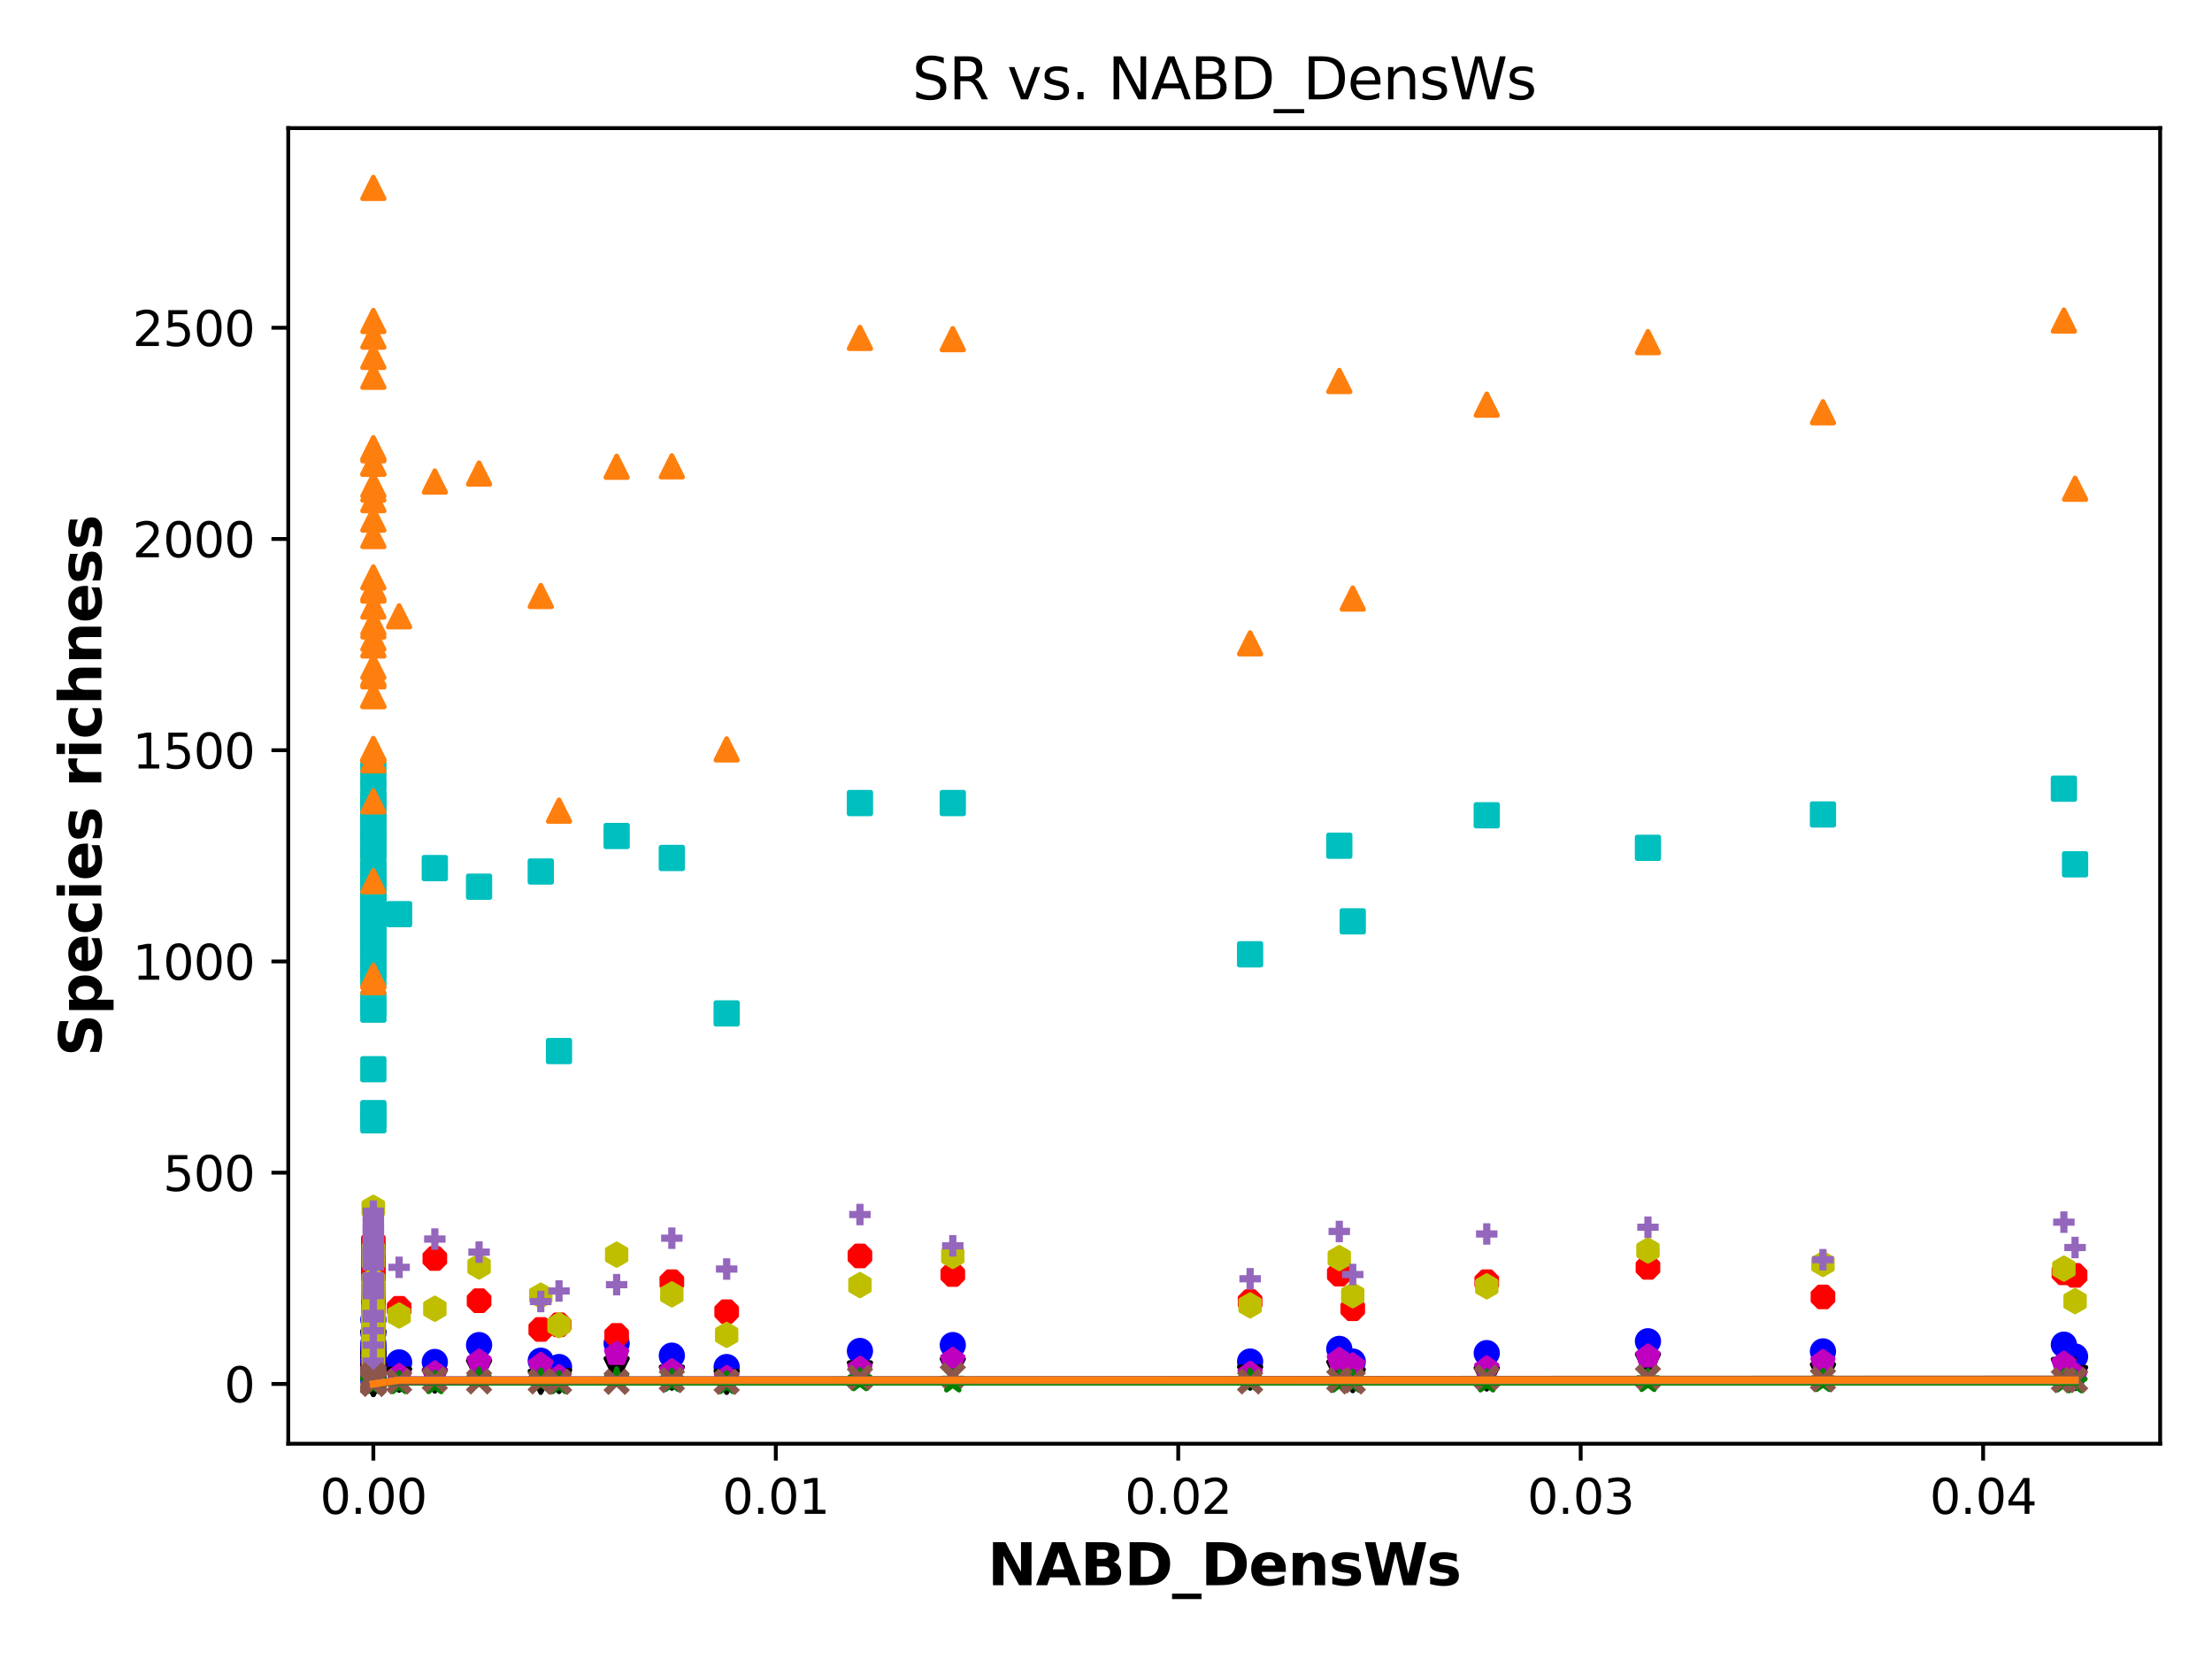 <?xml version="1.0" encoding="utf-8" standalone="no"?>
<!DOCTYPE svg PUBLIC "-//W3C//DTD SVG 1.1//EN"
  "http://www.w3.org/Graphics/SVG/1.1/DTD/svg11.dtd">
<svg xmlns:xlink="http://www.w3.org/1999/xlink" width="460.8pt" height="345.6pt" viewBox="0 0 460.8 345.6" xmlns="http://www.w3.org/2000/svg" version="1.1">
 <defs>
  <style type="text/css">*{stroke-linejoin: round; stroke-linecap: butt}</style>
 </defs>
 <g id="figure_1">
  <g id="patch_1">
   <path d="M 0 345.6 
L 460.8 345.6 
L 460.8 0 
L 0 0 
z
" style="fill: #ffffff"/>
  </g>
  <g id="axes_1">
   <g id="patch_2">
    <path d="M 60.05 300.76 
L 450 300.76 
L 450 26.689 
L 60.05 26.689 
z
" style="fill: #ffffff"/>
   </g>
   <g id="PathCollection_1">
    <defs>
     <path id="m6874fe28c8" d="M 0 2.236 
C 0.593 2.236 1.162 2 1.581 1.581 
C 2 1.162 2.236 0.593 2.236 0 
C 2.236 -0.593 2 -1.162 1.581 -1.581 
C 1.162 -2 0.593 -2.236 0 -2.236 
C -0.593 -2.236 -1.162 -2 -1.581 -1.581 
C -2 -1.162 -2.236 -0.593 -2.236 0 
C -2.236 0.593 -2 1.162 -1.581 1.581 
C -1.162 2 -0.593 2.236 0 2.236 
z
" style="stroke: #0000ff"/>
    </defs>
    <g clip-path="url(#p1bef8bcaf0)">
     <use xlink:href="#m6874fe28c8" x="77.775" y="283.198" style="fill: #0000ff; stroke: #0000ff"/>
     <use xlink:href="#m6874fe28c8" x="77.775" y="285.046" style="fill: #0000ff; stroke: #0000ff"/>
     <use xlink:href="#m6874fe28c8" x="309.716" y="281.878" style="fill: #0000ff; stroke: #0000ff"/>
     <use xlink:href="#m6874fe28c8" x="343.299" y="279.413" style="fill: #0000ff; stroke: #0000ff"/>
     <use xlink:href="#m6874fe28c8" x="77.775" y="284.254" style="fill: #0000ff; stroke: #0000ff"/>
     <use xlink:href="#m6874fe28c8" x="77.775" y="283.638" style="fill: #0000ff; stroke: #0000ff"/>
     <use xlink:href="#m6874fe28c8" x="278.999" y="280.997" style="fill: #0000ff; stroke: #0000ff"/>
     <use xlink:href="#m6874fe28c8" x="77.775" y="286.542" style="fill: #0000ff; stroke: #0000ff"/>
     <use xlink:href="#m6874fe28c8" x="432.275" y="282.582" style="fill: #0000ff; stroke: #0000ff"/>
     <use xlink:href="#m6874fe28c8" x="179.141" y="281.437" style="fill: #0000ff; stroke: #0000ff"/>
     <use xlink:href="#m6874fe28c8" x="198.483" y="280.205" style="fill: #0000ff; stroke: #0000ff"/>
     <use xlink:href="#m6874fe28c8" x="77.775" y="284.782" style="fill: #0000ff; stroke: #0000ff"/>
     <use xlink:href="#m6874fe28c8" x="77.775" y="284.078" style="fill: #0000ff; stroke: #0000ff"/>
     <use xlink:href="#m6874fe28c8" x="77.775" y="285.046" style="fill: #0000ff; stroke: #0000ff"/>
     <use xlink:href="#m6874fe28c8" x="77.775" y="285.134" style="fill: #0000ff; stroke: #0000ff"/>
     <use xlink:href="#m6874fe28c8" x="77.775" y="287.51" style="fill: #0000ff; stroke: #0000ff"/>
     <use xlink:href="#m6874fe28c8" x="77.775" y="285.486" style="fill: #0000ff; stroke: #0000ff"/>
     <use xlink:href="#m6874fe28c8" x="77.775" y="283.374" style="fill: #0000ff; stroke: #0000ff"/>
     <use xlink:href="#m6874fe28c8" x="77.775" y="285.75" style="fill: #0000ff; stroke: #0000ff"/>
     <use xlink:href="#m6874fe28c8" x="77.775" y="283.99" style="fill: #0000ff; stroke: #0000ff"/>
     <use xlink:href="#m6874fe28c8" x="77.775" y="286.014" style="fill: #0000ff; stroke: #0000ff"/>
     <use xlink:href="#m6874fe28c8" x="77.775" y="274.925" style="fill: #0000ff; stroke: #0000ff"/>
     <use xlink:href="#m6874fe28c8" x="116.453" y="284.782" style="fill: #0000ff; stroke: #0000ff"/>
     <use xlink:href="#m6874fe28c8" x="77.775" y="284.254" style="fill: #0000ff; stroke: #0000ff"/>
     <use xlink:href="#m6874fe28c8" x="77.775" y="283.99" style="fill: #0000ff; stroke: #0000ff"/>
     <use xlink:href="#m6874fe28c8" x="77.775" y="284.078" style="fill: #0000ff; stroke: #0000ff"/>
     <use xlink:href="#m6874fe28c8" x="429.945" y="280.117" style="fill: #0000ff; stroke: #0000ff"/>
     <use xlink:href="#m6874fe28c8" x="260.421" y="283.638" style="fill: #0000ff; stroke: #0000ff"/>
     <use xlink:href="#m6874fe28c8" x="77.775" y="279.853" style="fill: #0000ff; stroke: #0000ff"/>
     <use xlink:href="#m6874fe28c8" x="77.775" y="282.142" style="fill: #0000ff; stroke: #0000ff"/>
     <use xlink:href="#m6874fe28c8" x="83.142" y="283.814" style="fill: #0000ff; stroke: #0000ff"/>
     <use xlink:href="#m6874fe28c8" x="77.775" y="282.23" style="fill: #0000ff; stroke: #0000ff"/>
     <use xlink:href="#m6874fe28c8" x="90.583" y="283.726" style="fill: #0000ff; stroke: #0000ff"/>
     <use xlink:href="#m6874fe28c8" x="281.801" y="283.638" style="fill: #0000ff; stroke: #0000ff"/>
     <use xlink:href="#m6874fe28c8" x="139.954" y="282.406" style="fill: #0000ff; stroke: #0000ff"/>
     <use xlink:href="#m6874fe28c8" x="77.775" y="286.542" style="fill: #0000ff; stroke: #0000ff"/>
     <use xlink:href="#m6874fe28c8" x="77.775" y="285.486" style="fill: #0000ff; stroke: #0000ff"/>
     <use xlink:href="#m6874fe28c8" x="77.775" y="285.662" style="fill: #0000ff; stroke: #0000ff"/>
     <use xlink:href="#m6874fe28c8" x="77.775" y="286.366" style="fill: #0000ff; stroke: #0000ff"/>
     <use xlink:href="#m6874fe28c8" x="77.775" y="283.814" style="fill: #0000ff; stroke: #0000ff"/>
     <use xlink:href="#m6874fe28c8" x="77.775" y="281.525" style="fill: #0000ff; stroke: #0000ff"/>
     <use xlink:href="#m6874fe28c8" x="151.376" y="284.782" style="fill: #0000ff; stroke: #0000ff"/>
     <use xlink:href="#m6874fe28c8" x="77.775" y="282.582" style="fill: #0000ff; stroke: #0000ff"/>
     <use xlink:href="#m6874fe28c8" x="99.799" y="280.205" style="fill: #0000ff; stroke: #0000ff"/>
     <use xlink:href="#m6874fe28c8" x="379.756" y="281.525" style="fill: #0000ff; stroke: #0000ff"/>
     <use xlink:href="#m6874fe28c8" x="77.775" y="280.645" style="fill: #0000ff; stroke: #0000ff"/>
     <use xlink:href="#m6874fe28c8" x="77.775" y="280.997" style="fill: #0000ff; stroke: #0000ff"/>
     <use xlink:href="#m6874fe28c8" x="77.775" y="286.19" style="fill: #0000ff; stroke: #0000ff"/>
     <use xlink:href="#m6874fe28c8" x="77.775" y="286.982" style="fill: #0000ff; stroke: #0000ff"/>
     <use xlink:href="#m6874fe28c8" x="77.775" y="284.078" style="fill: #0000ff; stroke: #0000ff"/>
     <use xlink:href="#m6874fe28c8" x="77.775" y="277.653" style="fill: #0000ff; stroke: #0000ff"/>
     <use xlink:href="#m6874fe28c8" x="112.651" y="283.462" style="fill: #0000ff; stroke: #0000ff"/>
     <use xlink:href="#m6874fe28c8" x="77.775" y="283.814" style="fill: #0000ff; stroke: #0000ff"/>
     <use xlink:href="#m6874fe28c8" x="128.458" y="279.853" style="fill: #0000ff; stroke: #0000ff"/>
    </g>
   </g>
   <g id="PathCollection_2">
    <defs>
     <path id="mf66a3f5b92" d="M -0 2.236 
L 2.236 -2.236 
L -2.236 -2.236 
z
" style="stroke: #000000"/>
    </defs>
    <g clip-path="url(#p1bef8bcaf0)">
     <use xlink:href="#mf66a3f5b92" x="77.775" y="287.158" style="stroke: #000000"/>
     <use xlink:href="#mf66a3f5b92" x="77.775" y="287.686" style="stroke: #000000"/>
     <use xlink:href="#mf66a3f5b92" x="309.716" y="287.158" style="stroke: #000000"/>
     <use xlink:href="#mf66a3f5b92" x="343.299" y="284.342" style="stroke: #000000"/>
     <use xlink:href="#mf66a3f5b92" x="77.775" y="287.334" style="stroke: #000000"/>
     <use xlink:href="#mf66a3f5b92" x="77.775" y="286.982" style="stroke: #000000"/>
     <use xlink:href="#mf66a3f5b92" x="278.999" y="285.926" style="stroke: #000000"/>
     <use xlink:href="#mf66a3f5b92" x="77.775" y="287.862" style="stroke: #000000"/>
     <use xlink:href="#mf66a3f5b92" x="432.275" y="287.07" style="stroke: #000000"/>
     <use xlink:href="#mf66a3f5b92" x="179.141" y="286.102" style="stroke: #000000"/>
     <use xlink:href="#mf66a3f5b92" x="198.483" y="285.31" style="stroke: #000000"/>
     <use xlink:href="#mf66a3f5b92" x="77.775" y="287.95" style="stroke: #000000"/>
     <use xlink:href="#mf66a3f5b92" x="77.775" y="287.686" style="stroke: #000000"/>
     <use xlink:href="#mf66a3f5b92" x="77.775" y="287.95" style="stroke: #000000"/>
     <use xlink:href="#mf66a3f5b92" x="77.775" y="288.126" style="stroke: #000000"/>
     <use xlink:href="#mf66a3f5b92" x="77.775" y="287.862" style="stroke: #000000"/>
     <use xlink:href="#mf66a3f5b92" x="77.775" y="287.95" style="stroke: #000000"/>
     <use xlink:href="#mf66a3f5b92" x="77.775" y="287.51" style="stroke: #000000"/>
     <use xlink:href="#mf66a3f5b92" x="77.775" y="288.038" style="stroke: #000000"/>
     <use xlink:href="#mf66a3f5b92" x="77.775" y="286.806" style="stroke: #000000"/>
     <use xlink:href="#mf66a3f5b92" x="77.775" y="288.126" style="stroke: #000000"/>
     <use xlink:href="#mf66a3f5b92" x="77.775" y="279.589" style="stroke: #000000"/>
     <use xlink:href="#mf66a3f5b92" x="116.453" y="287.686" style="stroke: #000000"/>
     <use xlink:href="#mf66a3f5b92" x="77.775" y="286.542" style="stroke: #000000"/>
     <use xlink:href="#mf66a3f5b92" x="77.775" y="286.894" style="stroke: #000000"/>
     <use xlink:href="#mf66a3f5b92" x="77.775" y="287.95" style="stroke: #000000"/>
     <use xlink:href="#mf66a3f5b92" x="429.945" y="285.398" style="stroke: #000000"/>
     <use xlink:href="#mf66a3f5b92" x="260.421" y="286.982" style="stroke: #000000"/>
     <use xlink:href="#mf66a3f5b92" x="77.775" y="284.254" style="stroke: #000000"/>
     <use xlink:href="#mf66a3f5b92" x="77.775" y="286.806" style="stroke: #000000"/>
     <use xlink:href="#mf66a3f5b92" x="83.142" y="287.422" style="stroke: #000000"/>
     <use xlink:href="#mf66a3f5b92" x="77.775" y="286.63" style="stroke: #000000"/>
     <use xlink:href="#mf66a3f5b92" x="90.583" y="287.598" style="stroke: #000000"/>
     <use xlink:href="#mf66a3f5b92" x="281.801" y="287.51" style="stroke: #000000"/>
     <use xlink:href="#mf66a3f5b92" x="139.954" y="286.982" style="stroke: #000000"/>
     <use xlink:href="#mf66a3f5b92" x="77.775" y="288.302" style="stroke: #000000"/>
     <use xlink:href="#mf66a3f5b92" x="77.775" y="288.214" style="stroke: #000000"/>
     <use xlink:href="#mf66a3f5b92" x="77.775" y="287.95" style="stroke: #000000"/>
     <use xlink:href="#mf66a3f5b92" x="77.775" y="288.038" style="stroke: #000000"/>
     <use xlink:href="#mf66a3f5b92" x="77.775" y="287.686" style="stroke: #000000"/>
     <use xlink:href="#mf66a3f5b92" x="77.775" y="286.278" style="stroke: #000000"/>
     <use xlink:href="#mf66a3f5b92" x="151.376" y="287.862" style="stroke: #000000"/>
     <use xlink:href="#mf66a3f5b92" x="77.775" y="287.422" style="stroke: #000000"/>
     <use xlink:href="#mf66a3f5b92" x="99.799" y="285.662" style="stroke: #000000"/>
     <use xlink:href="#mf66a3f5b92" x="379.756" y="286.454" style="stroke: #000000"/>
     <use xlink:href="#mf66a3f5b92" x="77.775" y="286.454" style="stroke: #000000"/>
     <use xlink:href="#mf66a3f5b92" x="77.775" y="284.958" style="stroke: #000000"/>
     <use xlink:href="#mf66a3f5b92" x="77.775" y="288.038" style="stroke: #000000"/>
     <use xlink:href="#mf66a3f5b92" x="77.775" y="288.302" style="stroke: #000000"/>
     <use xlink:href="#mf66a3f5b92" x="77.775" y="287.774" style="stroke: #000000"/>
     <use xlink:href="#mf66a3f5b92" x="77.775" y="283.902" style="stroke: #000000"/>
     <use xlink:href="#mf66a3f5b92" x="112.651" y="287.862" style="stroke: #000000"/>
     <use xlink:href="#mf66a3f5b92" x="77.775" y="287.774" style="stroke: #000000"/>
     <use xlink:href="#mf66a3f5b92" x="128.458" y="285.222" style="stroke: #000000"/>
    </g>
   </g>
   <g id="PathCollection_3">
    <defs>
     <path id="me23f27da23" d="M -0.856 -2.066 
L -2.066 -0.856 
L -2.066 0.856 
L -0.856 2.066 
L 0.856 2.066 
L 2.066 0.856 
L 2.066 -0.856 
L 0.856 -2.066 
z
" style="stroke: #ff0000"/>
    </defs>
    <g clip-path="url(#p1bef8bcaf0)">
     <use xlink:href="#me23f27da23" x="77.775" y="275.717" style="fill: #ff0000; stroke: #ff0000"/>
     <use xlink:href="#me23f27da23" x="77.775" y="271.052" style="fill: #ff0000; stroke: #ff0000"/>
     <use xlink:href="#me23f27da23" x="309.716" y="267.004" style="fill: #ff0000; stroke: #ff0000"/>
     <use xlink:href="#me23f27da23" x="343.299" y="264.012" style="fill: #ff0000; stroke: #ff0000"/>
     <use xlink:href="#me23f27da23" x="77.775" y="264.276" style="fill: #ff0000; stroke: #ff0000"/>
     <use xlink:href="#me23f27da23" x="77.775" y="284.694" style="fill: #ff0000; stroke: #ff0000"/>
     <use xlink:href="#me23f27da23" x="278.999" y="265.42" style="fill: #ff0000; stroke: #ff0000"/>
     <use xlink:href="#me23f27da23" x="77.775" y="283.814" style="fill: #ff0000; stroke: #ff0000"/>
     <use xlink:href="#me23f27da23" x="432.275" y="265.684" style="fill: #ff0000; stroke: #ff0000"/>
     <use xlink:href="#me23f27da23" x="179.141" y="261.635" style="fill: #ff0000; stroke: #ff0000"/>
     <use xlink:href="#me23f27da23" x="198.483" y="265.508" style="fill: #ff0000; stroke: #ff0000"/>
     <use xlink:href="#me23f27da23" x="77.775" y="273.693" style="fill: #ff0000; stroke: #ff0000"/>
     <use xlink:href="#me23f27da23" x="77.775" y="268.324" style="fill: #ff0000; stroke: #ff0000"/>
     <use xlink:href="#me23f27da23" x="77.775" y="272.548" style="fill: #ff0000; stroke: #ff0000"/>
     <use xlink:href="#me23f27da23" x="77.775" y="275.277" style="fill: #ff0000; stroke: #ff0000"/>
     <use xlink:href="#me23f27da23" x="77.775" y="277.389" style="fill: #ff0000; stroke: #ff0000"/>
     <use xlink:href="#me23f27da23" x="77.775" y="280.645" style="fill: #ff0000; stroke: #ff0000"/>
     <use xlink:href="#me23f27da23" x="77.775" y="264.892" style="fill: #ff0000; stroke: #ff0000"/>
     <use xlink:href="#me23f27da23" x="77.775" y="275.013" style="fill: #ff0000; stroke: #ff0000"/>
     <use xlink:href="#me23f27da23" x="77.775" y="262.075" style="fill: #ff0000; stroke: #ff0000"/>
     <use xlink:href="#me23f27da23" x="77.775" y="283.814" style="fill: #ff0000; stroke: #ff0000"/>
     <use xlink:href="#me23f27da23" x="77.775" y="262.427" style="fill: #ff0000; stroke: #ff0000"/>
     <use xlink:href="#me23f27da23" x="116.453" y="275.981" style="fill: #ff0000; stroke: #ff0000"/>
     <use xlink:href="#me23f27da23" x="77.775" y="281.613" style="fill: #ff0000; stroke: #ff0000"/>
     <use xlink:href="#me23f27da23" x="77.775" y="263.924" style="fill: #ff0000; stroke: #ff0000"/>
     <use xlink:href="#me23f27da23" x="77.775" y="271.756" style="fill: #ff0000; stroke: #ff0000"/>
     <use xlink:href="#me23f27da23" x="429.945" y="265.156" style="fill: #ff0000; stroke: #ff0000"/>
     <use xlink:href="#me23f27da23" x="260.421" y="271.14" style="fill: #ff0000; stroke: #ff0000"/>
     <use xlink:href="#me23f27da23" x="77.775" y="271.668" style="fill: #ff0000; stroke: #ff0000"/>
     <use xlink:href="#me23f27da23" x="77.775" y="270.7" style="fill: #ff0000; stroke: #ff0000"/>
     <use xlink:href="#me23f27da23" x="83.142" y="272.548" style="fill: #ff0000; stroke: #ff0000"/>
     <use xlink:href="#me23f27da23" x="77.775" y="265.684" style="fill: #ff0000; stroke: #ff0000"/>
     <use xlink:href="#me23f27da23" x="90.583" y="262.163" style="fill: #ff0000; stroke: #ff0000"/>
     <use xlink:href="#me23f27da23" x="281.801" y="272.636" style="fill: #ff0000; stroke: #ff0000"/>
     <use xlink:href="#me23f27da23" x="139.954" y="267.004" style="fill: #ff0000; stroke: #ff0000"/>
     <use xlink:href="#me23f27da23" x="77.775" y="283.374" style="fill: #ff0000; stroke: #ff0000"/>
     <use xlink:href="#me23f27da23" x="77.775" y="274.485" style="fill: #ff0000; stroke: #ff0000"/>
     <use xlink:href="#me23f27da23" x="77.775" y="268.412" style="fill: #ff0000; stroke: #ff0000"/>
     <use xlink:href="#me23f27da23" x="77.775" y="278.709" style="fill: #ff0000; stroke: #ff0000"/>
     <use xlink:href="#me23f27da23" x="77.775" y="273.781" style="fill: #ff0000; stroke: #ff0000"/>
     <use xlink:href="#me23f27da23" x="77.775" y="258.643" style="fill: #ff0000; stroke: #ff0000"/>
     <use xlink:href="#me23f27da23" x="151.376" y="273.253" style="fill: #ff0000; stroke: #ff0000"/>
     <use xlink:href="#me23f27da23" x="77.775" y="265.596" style="fill: #ff0000; stroke: #ff0000"/>
     <use xlink:href="#me23f27da23" x="99.799" y="270.964" style="fill: #ff0000; stroke: #ff0000"/>
     <use xlink:href="#me23f27da23" x="379.756" y="270.172" style="fill: #ff0000; stroke: #ff0000"/>
     <use xlink:href="#me23f27da23" x="77.775" y="268.764" style="fill: #ff0000; stroke: #ff0000"/>
     <use xlink:href="#me23f27da23" x="77.775" y="265.948" style="fill: #ff0000; stroke: #ff0000"/>
     <use xlink:href="#me23f27da23" x="77.775" y="273.253" style="fill: #ff0000; stroke: #ff0000"/>
     <use xlink:href="#me23f27da23" x="77.775" y="282.582" style="fill: #ff0000; stroke: #ff0000"/>
     <use xlink:href="#me23f27da23" x="77.775" y="259.875" style="fill: #ff0000; stroke: #ff0000"/>
     <use xlink:href="#me23f27da23" x="77.775" y="262.603" style="fill: #ff0000; stroke: #ff0000"/>
     <use xlink:href="#me23f27da23" x="112.651" y="276.949" style="fill: #ff0000; stroke: #ff0000"/>
     <use xlink:href="#me23f27da23" x="77.775" y="282.582" style="fill: #ff0000; stroke: #ff0000"/>
     <use xlink:href="#me23f27da23" x="128.458" y="278.181" style="fill: #ff0000; stroke: #ff0000"/>
    </g>
   </g>
   <g id="PathCollection_4">
    <defs>
     <path id="m5affcec6fe" d="M -2.236 2.236 
L 2.236 2.236 
L 2.236 -2.236 
L -2.236 -2.236 
z
" style="stroke: #00bfbf"/>
    </defs>
    <g clip-path="url(#p1bef8bcaf0)">
     <use xlink:href="#m5affcec6fe" x="77.775" y="189.731" style="fill: #00bfbf; stroke: #00bfbf"/>
     <use xlink:href="#m5affcec6fe" x="77.775" y="197.3" style="fill: #00bfbf; stroke: #00bfbf"/>
     <use xlink:href="#m5affcec6fe" x="309.716" y="169.841" style="fill: #00bfbf; stroke: #00bfbf"/>
     <use xlink:href="#m5affcec6fe" x="343.299" y="176.618" style="fill: #00bfbf; stroke: #00bfbf"/>
     <use xlink:href="#m5affcec6fe" x="77.775" y="187.971" style="fill: #00bfbf; stroke: #00bfbf"/>
     <use xlink:href="#m5affcec6fe" x="77.775" y="202.933" style="fill: #00bfbf; stroke: #00bfbf"/>
     <use xlink:href="#m5affcec6fe" x="278.999" y="176.178" style="fill: #00bfbf; stroke: #00bfbf"/>
     <use xlink:href="#m5affcec6fe" x="77.775" y="187.619" style="fill: #00bfbf; stroke: #00bfbf"/>
     <use xlink:href="#m5affcec6fe" x="432.275" y="180.05" style="fill: #00bfbf; stroke: #00bfbf"/>
     <use xlink:href="#m5affcec6fe" x="179.141" y="167.289" style="fill: #00bfbf; stroke: #00bfbf"/>
     <use xlink:href="#m5affcec6fe" x="198.483" y="167.289" style="fill: #00bfbf; stroke: #00bfbf"/>
     <use xlink:href="#m5affcec6fe" x="77.775" y="209.093" style="fill: #00bfbf; stroke: #00bfbf"/>
     <use xlink:href="#m5affcec6fe" x="77.775" y="189.643" style="fill: #00bfbf; stroke: #00bfbf"/>
     <use xlink:href="#m5affcec6fe" x="77.775" y="210.326" style="fill: #00bfbf; stroke: #00bfbf"/>
     <use xlink:href="#m5affcec6fe" x="77.775" y="190.347" style="fill: #00bfbf; stroke: #00bfbf"/>
     <use xlink:href="#m5affcec6fe" x="77.775" y="181.898" style="fill: #00bfbf; stroke: #00bfbf"/>
     <use xlink:href="#m5affcec6fe" x="77.775" y="222.735" style="fill: #00bfbf; stroke: #00bfbf"/>
     <use xlink:href="#m5affcec6fe" x="77.775" y="184.891" style="fill: #00bfbf; stroke: #00bfbf"/>
     <use xlink:href="#m5affcec6fe" x="77.775" y="192.548" style="fill: #00bfbf; stroke: #00bfbf"/>
     <use xlink:href="#m5affcec6fe" x="77.775" y="179.698" style="fill: #00bfbf; stroke: #00bfbf"/>
     <use xlink:href="#m5affcec6fe" x="77.775" y="231.888" style="fill: #00bfbf; stroke: #00bfbf"/>
     <use xlink:href="#m5affcec6fe" x="77.775" y="165.441" style="fill: #00bfbf; stroke: #00bfbf"/>
     <use xlink:href="#m5affcec6fe" x="116.453" y="218.951" style="fill: #00bfbf; stroke: #00bfbf"/>
     <use xlink:href="#m5affcec6fe" x="77.775" y="169.137" style="fill: #00bfbf; stroke: #00bfbf"/>
     <use xlink:href="#m5affcec6fe" x="77.775" y="185.067" style="fill: #00bfbf; stroke: #00bfbf"/>
     <use xlink:href="#m5affcec6fe" x="77.775" y="193.34" style="fill: #00bfbf; stroke: #00bfbf"/>
     <use xlink:href="#m5affcec6fe" x="429.945" y="164.296" style="fill: #00bfbf; stroke: #00bfbf"/>
     <use xlink:href="#m5affcec6fe" x="260.421" y="198.796" style="fill: #00bfbf; stroke: #00bfbf"/>
     <use xlink:href="#m5affcec6fe" x="77.775" y="161.216" style="fill: #00bfbf; stroke: #00bfbf"/>
     <use xlink:href="#m5affcec6fe" x="77.775" y="176.354" style="fill: #00bfbf; stroke: #00bfbf"/>
     <use xlink:href="#m5affcec6fe" x="83.142" y="190.435" style="fill: #00bfbf; stroke: #00bfbf"/>
     <use xlink:href="#m5affcec6fe" x="77.775" y="183.747" style="fill: #00bfbf; stroke: #00bfbf"/>
     <use xlink:href="#m5affcec6fe" x="90.583" y="180.842" style="fill: #00bfbf; stroke: #00bfbf"/>
     <use xlink:href="#m5affcec6fe" x="281.801" y="191.932" style="fill: #00bfbf; stroke: #00bfbf"/>
     <use xlink:href="#m5affcec6fe" x="139.954" y="178.73" style="fill: #00bfbf; stroke: #00bfbf"/>
     <use xlink:href="#m5affcec6fe" x="77.775" y="233.384" style="fill: #00bfbf; stroke: #00bfbf"/>
     <use xlink:href="#m5affcec6fe" x="77.775" y="201.437" style="fill: #00bfbf; stroke: #00bfbf"/>
     <use xlink:href="#m5affcec6fe" x="77.775" y="196.156" style="fill: #00bfbf; stroke: #00bfbf"/>
     <use xlink:href="#m5affcec6fe" x="77.775" y="200.38" style="fill: #00bfbf; stroke: #00bfbf"/>
     <use xlink:href="#m5affcec6fe" x="77.775" y="185.243" style="fill: #00bfbf; stroke: #00bfbf"/>
     <use xlink:href="#m5affcec6fe" x="77.775" y="173.097" style="fill: #00bfbf; stroke: #00bfbf"/>
     <use xlink:href="#m5affcec6fe" x="151.376" y="211.118" style="fill: #00bfbf; stroke: #00bfbf"/>
     <use xlink:href="#m5affcec6fe" x="77.775" y="186.651" style="fill: #00bfbf; stroke: #00bfbf"/>
     <use xlink:href="#m5affcec6fe" x="99.799" y="184.715" style="fill: #00bfbf; stroke: #00bfbf"/>
     <use xlink:href="#m5affcec6fe" x="379.756" y="169.665" style="fill: #00bfbf; stroke: #00bfbf"/>
     <use xlink:href="#m5affcec6fe" x="77.775" y="183.923" style="fill: #00bfbf; stroke: #00bfbf"/>
     <use xlink:href="#m5affcec6fe" x="77.775" y="167.553" style="fill: #00bfbf; stroke: #00bfbf"/>
     <use xlink:href="#m5affcec6fe" x="77.775" y="195.364" style="fill: #00bfbf; stroke: #00bfbf"/>
     <use xlink:href="#m5affcec6fe" x="77.775" y="232.416" style="fill: #00bfbf; stroke: #00bfbf"/>
     <use xlink:href="#m5affcec6fe" x="77.775" y="176.178" style="fill: #00bfbf; stroke: #00bfbf"/>
     <use xlink:href="#m5affcec6fe" x="77.775" y="172.305" style="fill: #00bfbf; stroke: #00bfbf"/>
     <use xlink:href="#m5affcec6fe" x="112.651" y="181.546" style="fill: #00bfbf; stroke: #00bfbf"/>
     <use xlink:href="#m5affcec6fe" x="77.775" y="191.932" style="fill: #00bfbf; stroke: #00bfbf"/>
     <use xlink:href="#m5affcec6fe" x="128.458" y="174.154" style="fill: #00bfbf; stroke: #00bfbf"/>
    </g>
   </g>
   <g id="PathCollection_5">
    <defs>
     <path id="mcabd43afff" d="M 0 -2.236 
L -2.127 -0.691 
L -1.314 1.809 
L 1.314 1.809 
L 2.127 -0.691 
z
" style="stroke: #bf00bf"/>
    </defs>
    <g clip-path="url(#p1bef8bcaf0)">
     <use xlink:href="#mcabd43afff" x="77.775" y="283.902" style="fill: #bf00bf; stroke: #bf00bf"/>
     <use xlink:href="#mcabd43afff" x="77.775" y="286.19" style="fill: #bf00bf; stroke: #bf00bf"/>
     <use xlink:href="#mcabd43afff" x="309.716" y="285.046" style="fill: #bf00bf; stroke: #bf00bf"/>
     <use xlink:href="#mcabd43afff" x="343.299" y="282.582" style="fill: #bf00bf; stroke: #bf00bf"/>
     <use xlink:href="#mcabd43afff" x="77.775" y="286.63" style="fill: #bf00bf; stroke: #bf00bf"/>
     <use xlink:href="#mcabd43afff" x="77.775" y="285.662" style="fill: #bf00bf; stroke: #bf00bf"/>
     <use xlink:href="#mcabd43afff" x="278.999" y="283.286" style="fill: #bf00bf; stroke: #bf00bf"/>
     <use xlink:href="#mcabd43afff" x="77.775" y="285.926" style="fill: #bf00bf; stroke: #bf00bf"/>
     <use xlink:href="#mcabd43afff" x="432.275" y="286.454" style="fill: #bf00bf; stroke: #bf00bf"/>
     <use xlink:href="#mcabd43afff" x="179.141" y="285.134" style="fill: #bf00bf; stroke: #bf00bf"/>
     <use xlink:href="#mcabd43afff" x="198.483" y="283.286" style="fill: #bf00bf; stroke: #bf00bf"/>
     <use xlink:href="#mcabd43afff" x="77.775" y="286.366" style="fill: #bf00bf; stroke: #bf00bf"/>
     <use xlink:href="#mcabd43afff" x="77.775" y="286.366" style="fill: #bf00bf; stroke: #bf00bf"/>
     <use xlink:href="#mcabd43afff" x="77.775" y="286.982" style="fill: #bf00bf; stroke: #bf00bf"/>
     <use xlink:href="#mcabd43afff" x="77.775" y="286.982" style="fill: #bf00bf; stroke: #bf00bf"/>
     <use xlink:href="#mcabd43afff" x="77.775" y="286.982" style="fill: #bf00bf; stroke: #bf00bf"/>
     <use xlink:href="#mcabd43afff" x="77.775" y="285.75" style="fill: #bf00bf; stroke: #bf00bf"/>
     <use xlink:href="#mcabd43afff" x="77.775" y="284.518" style="fill: #bf00bf; stroke: #bf00bf"/>
     <use xlink:href="#mcabd43afff" x="77.775" y="286.542" style="fill: #bf00bf; stroke: #bf00bf"/>
     <use xlink:href="#mcabd43afff" x="77.775" y="286.454" style="fill: #bf00bf; stroke: #bf00bf"/>
     <use xlink:href="#mcabd43afff" x="77.775" y="286.894" style="fill: #bf00bf; stroke: #bf00bf"/>
     <use xlink:href="#mcabd43afff" x="77.775" y="281.085" style="fill: #bf00bf; stroke: #bf00bf"/>
     <use xlink:href="#mcabd43afff" x="116.453" y="286.894" style="fill: #bf00bf; stroke: #bf00bf"/>
     <use xlink:href="#mcabd43afff" x="77.775" y="285.486" style="fill: #bf00bf; stroke: #bf00bf"/>
     <use xlink:href="#mcabd43afff" x="77.775" y="286.454" style="fill: #bf00bf; stroke: #bf00bf"/>
     <use xlink:href="#mcabd43afff" x="77.775" y="285.75" style="fill: #bf00bf; stroke: #bf00bf"/>
     <use xlink:href="#mcabd43afff" x="429.945" y="284.078" style="fill: #bf00bf; stroke: #bf00bf"/>
     <use xlink:href="#mcabd43afff" x="260.421" y="286.19" style="fill: #bf00bf; stroke: #bf00bf"/>
     <use xlink:href="#mcabd43afff" x="77.775" y="283.11" style="fill: #bf00bf; stroke: #bf00bf"/>
     <use xlink:href="#mcabd43afff" x="77.775" y="285.926" style="fill: #bf00bf; stroke: #bf00bf"/>
     <use xlink:href="#mcabd43afff" x="83.142" y="286.63" style="fill: #bf00bf; stroke: #bf00bf"/>
     <use xlink:href="#mcabd43afff" x="77.775" y="285.838" style="fill: #bf00bf; stroke: #bf00bf"/>
     <use xlink:href="#mcabd43afff" x="90.583" y="286.102" style="fill: #bf00bf; stroke: #bf00bf"/>
     <use xlink:href="#mcabd43afff" x="281.801" y="284.43" style="fill: #bf00bf; stroke: #bf00bf"/>
     <use xlink:href="#mcabd43afff" x="139.954" y="285.662" style="fill: #bf00bf; stroke: #bf00bf"/>
     <use xlink:href="#mcabd43afff" x="77.775" y="286.542" style="fill: #bf00bf; stroke: #bf00bf"/>
     <use xlink:href="#mcabd43afff" x="77.775" y="284.958" style="fill: #bf00bf; stroke: #bf00bf"/>
     <use xlink:href="#mcabd43afff" x="77.775" y="286.19" style="fill: #bf00bf; stroke: #bf00bf"/>
     <use xlink:href="#mcabd43afff" x="77.775" y="286.894" style="fill: #bf00bf; stroke: #bf00bf"/>
     <use xlink:href="#mcabd43afff" x="77.775" y="286.278" style="fill: #bf00bf; stroke: #bf00bf"/>
     <use xlink:href="#mcabd43afff" x="77.775" y="285.398" style="fill: #bf00bf; stroke: #bf00bf"/>
     <use xlink:href="#mcabd43afff" x="151.376" y="287.07" style="fill: #bf00bf; stroke: #bf00bf"/>
     <use xlink:href="#mcabd43afff" x="77.775" y="283.198" style="fill: #bf00bf; stroke: #bf00bf"/>
     <use xlink:href="#mcabd43afff" x="99.799" y="283.638" style="fill: #bf00bf; stroke: #bf00bf"/>
     <use xlink:href="#mcabd43afff" x="379.756" y="283.726" style="fill: #bf00bf; stroke: #bf00bf"/>
     <use xlink:href="#mcabd43afff" x="77.775" y="285.31" style="fill: #bf00bf; stroke: #bf00bf"/>
     <use xlink:href="#mcabd43afff" x="77.775" y="284.606" style="fill: #bf00bf; stroke: #bf00bf"/>
     <use xlink:href="#mcabd43afff" x="77.775" y="286.454" style="fill: #bf00bf; stroke: #bf00bf"/>
     <use xlink:href="#mcabd43afff" x="77.775" y="287.422" style="fill: #bf00bf; stroke: #bf00bf"/>
     <use xlink:href="#mcabd43afff" x="77.775" y="285.662" style="fill: #bf00bf; stroke: #bf00bf"/>
     <use xlink:href="#mcabd43afff" x="77.775" y="281.437" style="fill: #bf00bf; stroke: #bf00bf"/>
     <use xlink:href="#mcabd43afff" x="112.651" y="284.342" style="fill: #bf00bf; stroke: #bf00bf"/>
     <use xlink:href="#mcabd43afff" x="77.775" y="285.222" style="fill: #bf00bf; stroke: #bf00bf"/>
     <use xlink:href="#mcabd43afff" x="128.458" y="282.054" style="fill: #bf00bf; stroke: #bf00bf"/>
    </g>
   </g>
   <g id="PathCollection_6">
    <defs>
     <path id="mbfe4bfe23b" d="M 0 -2.236 
L -0.502 -0.691 
L -2.127 -0.691 
L -0.812 0.264 
L -1.314 1.809 
L -0 0.854 
L 1.314 1.809 
L 0.812 0.264 
L 2.127 -0.691 
L 0.502 -0.691 
z
" style="stroke: #008000"/>
    </defs>
    <g clip-path="url(#p1bef8bcaf0)">
     <use xlink:href="#mbfe4bfe23b" x="77.775" y="287.686" style="fill: #008000; stroke: #008000"/>
     <use xlink:href="#mbfe4bfe23b" x="77.775" y="287.686" style="fill: #008000; stroke: #008000"/>
     <use xlink:href="#mbfe4bfe23b" x="309.716" y="287.774" style="fill: #008000; stroke: #008000"/>
     <use xlink:href="#mbfe4bfe23b" x="343.299" y="287.686" style="fill: #008000; stroke: #008000"/>
     <use xlink:href="#mbfe4bfe23b" x="77.775" y="287.774" style="fill: #008000; stroke: #008000"/>
     <use xlink:href="#mbfe4bfe23b" x="77.775" y="287.774" style="fill: #008000; stroke: #008000"/>
     <use xlink:href="#mbfe4bfe23b" x="278.999" y="287.862" style="fill: #008000; stroke: #008000"/>
     <use xlink:href="#mbfe4bfe23b" x="77.775" y="287.422" style="fill: #008000; stroke: #008000"/>
     <use xlink:href="#mbfe4bfe23b" x="432.275" y="287.95" style="fill: #008000; stroke: #008000"/>
     <use xlink:href="#mbfe4bfe23b" x="179.141" y="287.51" style="fill: #008000; stroke: #008000"/>
     <use xlink:href="#mbfe4bfe23b" x="198.483" y="287.774" style="fill: #008000; stroke: #008000"/>
     <use xlink:href="#mbfe4bfe23b" x="77.775" y="288.038" style="fill: #008000; stroke: #008000"/>
     <use xlink:href="#mbfe4bfe23b" x="77.775" y="287.95" style="fill: #008000; stroke: #008000"/>
     <use xlink:href="#mbfe4bfe23b" x="77.775" y="287.774" style="fill: #008000; stroke: #008000"/>
     <use xlink:href="#mbfe4bfe23b" x="77.775" y="287.95" style="fill: #008000; stroke: #008000"/>
     <use xlink:href="#mbfe4bfe23b" x="77.775" y="287.862" style="fill: #008000; stroke: #008000"/>
     <use xlink:href="#mbfe4bfe23b" x="77.775" y="287.334" style="fill: #008000; stroke: #008000"/>
     <use xlink:href="#mbfe4bfe23b" x="77.775" y="287.334" style="fill: #008000; stroke: #008000"/>
     <use xlink:href="#mbfe4bfe23b" x="77.775" y="287.774" style="fill: #008000; stroke: #008000"/>
     <use xlink:href="#mbfe4bfe23b" x="77.775" y="287.774" style="fill: #008000; stroke: #008000"/>
     <use xlink:href="#mbfe4bfe23b" x="77.775" y="287.95" style="fill: #008000; stroke: #008000"/>
     <use xlink:href="#mbfe4bfe23b" x="77.775" y="287.334" style="fill: #008000; stroke: #008000"/>
     <use xlink:href="#mbfe4bfe23b" x="116.453" y="288.126" style="fill: #008000; stroke: #008000"/>
     <use xlink:href="#mbfe4bfe23b" x="77.775" y="287.51" style="fill: #008000; stroke: #008000"/>
     <use xlink:href="#mbfe4bfe23b" x="77.775" y="287.862" style="fill: #008000; stroke: #008000"/>
     <use xlink:href="#mbfe4bfe23b" x="77.775" y="287.862" style="fill: #008000; stroke: #008000"/>
     <use xlink:href="#mbfe4bfe23b" x="429.945" y="287.774" style="fill: #008000; stroke: #008000"/>
     <use xlink:href="#mbfe4bfe23b" x="260.421" y="287.598" style="fill: #008000; stroke: #008000"/>
     <use xlink:href="#mbfe4bfe23b" x="77.775" y="287.334" style="fill: #008000; stroke: #008000"/>
     <use xlink:href="#mbfe4bfe23b" x="77.775" y="287.598" style="fill: #008000; stroke: #008000"/>
     <use xlink:href="#mbfe4bfe23b" x="83.142" y="288.126" style="fill: #008000; stroke: #008000"/>
     <use xlink:href="#mbfe4bfe23b" x="77.775" y="288.038" style="fill: #008000; stroke: #008000"/>
     <use xlink:href="#mbfe4bfe23b" x="90.583" y="288.126" style="fill: #008000; stroke: #008000"/>
     <use xlink:href="#mbfe4bfe23b" x="281.801" y="287.862" style="fill: #008000; stroke: #008000"/>
     <use xlink:href="#mbfe4bfe23b" x="139.954" y="287.686" style="fill: #008000; stroke: #008000"/>
     <use xlink:href="#mbfe4bfe23b" x="77.775" y="287.95" style="fill: #008000; stroke: #008000"/>
     <use xlink:href="#mbfe4bfe23b" x="77.775" y="287.246" style="fill: #008000; stroke: #008000"/>
     <use xlink:href="#mbfe4bfe23b" x="77.775" y="287.95" style="fill: #008000; stroke: #008000"/>
     <use xlink:href="#mbfe4bfe23b" x="77.775" y="288.038" style="fill: #008000; stroke: #008000"/>
     <use xlink:href="#mbfe4bfe23b" x="77.775" y="287.862" style="fill: #008000; stroke: #008000"/>
     <use xlink:href="#mbfe4bfe23b" x="77.775" y="287.774" style="fill: #008000; stroke: #008000"/>
     <use xlink:href="#mbfe4bfe23b" x="151.376" y="288.126" style="fill: #008000; stroke: #008000"/>
     <use xlink:href="#mbfe4bfe23b" x="77.775" y="287.246" style="fill: #008000; stroke: #008000"/>
     <use xlink:href="#mbfe4bfe23b" x="99.799" y="287.422" style="fill: #008000; stroke: #008000"/>
     <use xlink:href="#mbfe4bfe23b" x="379.756" y="287.686" style="fill: #008000; stroke: #008000"/>
     <use xlink:href="#mbfe4bfe23b" x="77.775" y="287.862" style="fill: #008000; stroke: #008000"/>
     <use xlink:href="#mbfe4bfe23b" x="77.775" y="287.862" style="fill: #008000; stroke: #008000"/>
     <use xlink:href="#mbfe4bfe23b" x="77.775" y="287.686" style="fill: #008000; stroke: #008000"/>
     <use xlink:href="#mbfe4bfe23b" x="77.775" y="288.214" style="fill: #008000; stroke: #008000"/>
     <use xlink:href="#mbfe4bfe23b" x="77.775" y="287.774" style="fill: #008000; stroke: #008000"/>
     <use xlink:href="#mbfe4bfe23b" x="77.775" y="287.862" style="fill: #008000; stroke: #008000"/>
     <use xlink:href="#mbfe4bfe23b" x="112.651" y="287.598" style="fill: #008000; stroke: #008000"/>
     <use xlink:href="#mbfe4bfe23b" x="77.775" y="287.07" style="fill: #008000; stroke: #008000"/>
     <use xlink:href="#mbfe4bfe23b" x="128.458" y="287.334" style="fill: #008000; stroke: #008000"/>
    </g>
   </g>
   <g id="PathCollection_7">
    <defs>
     <path id="m81befba904" d="M 0 -2.236 
L -1.936 -1.118 
L -1.936 1.118 
L -0 2.236 
L 1.936 1.118 
L 1.936 -1.118 
z
" style="stroke: #bfbf00"/>
    </defs>
    <g clip-path="url(#p1bef8bcaf0)">
     <use xlink:href="#m81befba904" x="77.775" y="268.588" style="fill: #bfbf00; stroke: #bfbf00"/>
     <use xlink:href="#m81befba904" x="77.775" y="272.901" style="fill: #bfbf00; stroke: #bfbf00"/>
     <use xlink:href="#m81befba904" x="309.716" y="267.972" style="fill: #bfbf00; stroke: #bfbf00"/>
     <use xlink:href="#m81befba904" x="343.299" y="260.491" style="fill: #bfbf00; stroke: #bfbf00"/>
     <use xlink:href="#m81befba904" x="77.775" y="274.045" style="fill: #bfbf00; stroke: #bfbf00"/>
     <use xlink:href="#m81befba904" x="77.775" y="269.556" style="fill: #bfbf00; stroke: #bfbf00"/>
     <use xlink:href="#m81befba904" x="278.999" y="262.075" style="fill: #bfbf00; stroke: #bfbf00"/>
     <use xlink:href="#m81befba904" x="77.775" y="274.837" style="fill: #bfbf00; stroke: #bfbf00"/>
     <use xlink:href="#m81befba904" x="432.275" y="271.052" style="fill: #bfbf00; stroke: #bfbf00"/>
     <use xlink:href="#m81befba904" x="179.141" y="267.708" style="fill: #bfbf00; stroke: #bfbf00"/>
     <use xlink:href="#m81befba904" x="198.483" y="261.635" style="fill: #bfbf00; stroke: #bfbf00"/>
     <use xlink:href="#m81befba904" x="77.775" y="274.661" style="fill: #bfbf00; stroke: #bfbf00"/>
     <use xlink:href="#m81befba904" x="77.775" y="274.485" style="fill: #bfbf00; stroke: #bfbf00"/>
     <use xlink:href="#m81befba904" x="77.775" y="277.741" style="fill: #bfbf00; stroke: #bfbf00"/>
     <use xlink:href="#m81befba904" x="77.775" y="276.597" style="fill: #bfbf00; stroke: #bfbf00"/>
     <use xlink:href="#m81befba904" x="77.775" y="281.085" style="fill: #bfbf00; stroke: #bfbf00"/>
     <use xlink:href="#m81befba904" x="77.775" y="278.269" style="fill: #bfbf00; stroke: #bfbf00"/>
     <use xlink:href="#m81befba904" x="77.775" y="269.116" style="fill: #bfbf00; stroke: #bfbf00"/>
     <use xlink:href="#m81befba904" x="77.775" y="276.597" style="fill: #bfbf00; stroke: #bfbf00"/>
     <use xlink:href="#m81befba904" x="77.775" y="275.453" style="fill: #bfbf00; stroke: #bfbf00"/>
     <use xlink:href="#m81befba904" x="77.775" y="279.589" style="fill: #bfbf00; stroke: #bfbf00"/>
     <use xlink:href="#m81befba904" x="77.775" y="251.602" style="fill: #bfbf00; stroke: #bfbf00"/>
     <use xlink:href="#m81befba904" x="116.453" y="276.069" style="fill: #bfbf00; stroke: #bfbf00"/>
     <use xlink:href="#m81befba904" x="77.775" y="266.74" style="fill: #bfbf00; stroke: #bfbf00"/>
     <use xlink:href="#m81befba904" x="77.775" y="275.717" style="fill: #bfbf00; stroke: #bfbf00"/>
     <use xlink:href="#m81befba904" x="77.775" y="274.749" style="fill: #bfbf00; stroke: #bfbf00"/>
     <use xlink:href="#m81befba904" x="429.945" y="264.276" style="fill: #bfbf00; stroke: #bfbf00"/>
     <use xlink:href="#m81befba904" x="260.421" y="271.932" style="fill: #bfbf00; stroke: #bfbf00"/>
     <use xlink:href="#m81befba904" x="77.775" y="260.491" style="fill: #bfbf00; stroke: #bfbf00"/>
     <use xlink:href="#m81befba904" x="77.775" y="269.468" style="fill: #bfbf00; stroke: #bfbf00"/>
     <use xlink:href="#m81befba904" x="83.142" y="274.045" style="fill: #bfbf00; stroke: #bfbf00"/>
     <use xlink:href="#m81befba904" x="77.775" y="267.796" style="fill: #bfbf00; stroke: #bfbf00"/>
     <use xlink:href="#m81befba904" x="90.583" y="272.636" style="fill: #bfbf00; stroke: #bfbf00"/>
     <use xlink:href="#m81befba904" x="281.801" y="269.82" style="fill: #bfbf00; stroke: #bfbf00"/>
     <use xlink:href="#m81befba904" x="139.954" y="269.644" style="fill: #bfbf00; stroke: #bfbf00"/>
     <use xlink:href="#m81befba904" x="77.775" y="281.966" style="fill: #bfbf00; stroke: #bfbf00"/>
     <use xlink:href="#m81befba904" x="77.775" y="276.333" style="fill: #bfbf00; stroke: #bfbf00"/>
     <use xlink:href="#m81befba904" x="77.775" y="275.365" style="fill: #bfbf00; stroke: #bfbf00"/>
     <use xlink:href="#m81befba904" x="77.775" y="278.357" style="fill: #bfbf00; stroke: #bfbf00"/>
     <use xlink:href="#m81befba904" x="77.775" y="273.077" style="fill: #bfbf00; stroke: #bfbf00"/>
     <use xlink:href="#m81befba904" x="77.775" y="268.148" style="fill: #bfbf00; stroke: #bfbf00"/>
     <use xlink:href="#m81befba904" x="151.376" y="278.093" style="fill: #bfbf00; stroke: #bfbf00"/>
     <use xlink:href="#m81befba904" x="77.775" y="266.916" style="fill: #bfbf00; stroke: #bfbf00"/>
     <use xlink:href="#m81befba904" x="99.799" y="263.835" style="fill: #bfbf00; stroke: #bfbf00"/>
     <use xlink:href="#m81befba904" x="379.756" y="263.307" style="fill: #bfbf00; stroke: #bfbf00"/>
     <use xlink:href="#m81befba904" x="77.775" y="268.412" style="fill: #bfbf00; stroke: #bfbf00"/>
     <use xlink:href="#m81befba904" x="77.775" y="262.603" style="fill: #bfbf00; stroke: #bfbf00"/>
     <use xlink:href="#m81befba904" x="77.775" y="278.885" style="fill: #bfbf00; stroke: #bfbf00"/>
     <use xlink:href="#m81befba904" x="77.775" y="282.934" style="fill: #bfbf00; stroke: #bfbf00"/>
     <use xlink:href="#m81befba904" x="77.775" y="273.077" style="fill: #bfbf00; stroke: #bfbf00"/>
     <use xlink:href="#m81befba904" x="77.775" y="251.778" style="fill: #bfbf00; stroke: #bfbf00"/>
     <use xlink:href="#m81befba904" x="112.651" y="269.908" style="fill: #bfbf00; stroke: #bfbf00"/>
     <use xlink:href="#m81befba904" x="77.775" y="271.404" style="fill: #bfbf00; stroke: #bfbf00"/>
     <use xlink:href="#m81befba904" x="128.458" y="261.371" style="fill: #bfbf00; stroke: #bfbf00"/>
    </g>
   </g>
   <g id="PathCollection_8">
    <defs>
     <path id="m2a9200c9a7" d="M -2.236 0 
L 2.236 0 
M 0 2.236 
L 0 -2.236 
" style="stroke: #9467bd; stroke-width: 1.5"/>
    </defs>
    <g clip-path="url(#p1bef8bcaf0)">
     <use xlink:href="#m2a9200c9a7" x="77.775" y="268.852" style="fill: #9467bd; stroke: #9467bd; stroke-width: 1.5"/>
     <use xlink:href="#m2a9200c9a7" x="77.775" y="265.948" style="fill: #9467bd; stroke: #9467bd; stroke-width: 1.5"/>
     <use xlink:href="#m2a9200c9a7" x="309.716" y="257.059" style="fill: #9467bd; stroke: #9467bd; stroke-width: 1.5"/>
     <use xlink:href="#m2a9200c9a7" x="343.299" y="255.651" style="fill: #9467bd; stroke: #9467bd; stroke-width: 1.5"/>
     <use xlink:href="#m2a9200c9a7" x="77.775" y="258.379" style="fill: #9467bd; stroke: #9467bd; stroke-width: 1.5"/>
     <use xlink:href="#m2a9200c9a7" x="77.775" y="284.166" style="fill: #9467bd; stroke: #9467bd; stroke-width: 1.5"/>
     <use xlink:href="#m2a9200c9a7" x="278.999" y="256.531" style="fill: #9467bd; stroke: #9467bd; stroke-width: 1.5"/>
     <use xlink:href="#m2a9200c9a7" x="77.775" y="283.55" style="fill: #9467bd; stroke: #9467bd; stroke-width: 1.5"/>
     <use xlink:href="#m2a9200c9a7" x="432.275" y="259.875" style="fill: #9467bd; stroke: #9467bd; stroke-width: 1.5"/>
     <use xlink:href="#m2a9200c9a7" x="179.141" y="253.01" style="fill: #9467bd; stroke: #9467bd; stroke-width: 1.5"/>
     <use xlink:href="#m2a9200c9a7" x="198.483" y="259.523" style="fill: #9467bd; stroke: #9467bd; stroke-width: 1.5"/>
     <use xlink:href="#m2a9200c9a7" x="77.775" y="269.908" style="fill: #9467bd; stroke: #9467bd; stroke-width: 1.5"/>
     <use xlink:href="#m2a9200c9a7" x="77.775" y="260.579" style="fill: #9467bd; stroke: #9467bd; stroke-width: 1.5"/>
     <use xlink:href="#m2a9200c9a7" x="77.775" y="266.3" style="fill: #9467bd; stroke: #9467bd; stroke-width: 1.5"/>
     <use xlink:href="#m2a9200c9a7" x="77.775" y="261.811" style="fill: #9467bd; stroke: #9467bd; stroke-width: 1.5"/>
     <use xlink:href="#m2a9200c9a7" x="77.775" y="269.468" style="fill: #9467bd; stroke: #9467bd; stroke-width: 1.5"/>
     <use xlink:href="#m2a9200c9a7" x="77.775" y="273.605" style="fill: #9467bd; stroke: #9467bd; stroke-width: 1.5"/>
     <use xlink:href="#m2a9200c9a7" x="77.775" y="260.227" style="fill: #9467bd; stroke: #9467bd; stroke-width: 1.5"/>
     <use xlink:href="#m2a9200c9a7" x="77.775" y="267.092" style="fill: #9467bd; stroke: #9467bd; stroke-width: 1.5"/>
     <use xlink:href="#m2a9200c9a7" x="77.775" y="253.626" style="fill: #9467bd; stroke: #9467bd; stroke-width: 1.5"/>
     <use xlink:href="#m2a9200c9a7" x="77.775" y="277.213" style="fill: #9467bd; stroke: #9467bd; stroke-width: 1.5"/>
     <use xlink:href="#m2a9200c9a7" x="77.775" y="255.739" style="fill: #9467bd; stroke: #9467bd; stroke-width: 1.5"/>
     <use xlink:href="#m2a9200c9a7" x="116.453" y="268.94" style="fill: #9467bd; stroke: #9467bd; stroke-width: 1.5"/>
     <use xlink:href="#m2a9200c9a7" x="77.775" y="280.205" style="fill: #9467bd; stroke: #9467bd; stroke-width: 1.5"/>
     <use xlink:href="#m2a9200c9a7" x="77.775" y="257.235" style="fill: #9467bd; stroke: #9467bd; stroke-width: 1.5"/>
     <use xlink:href="#m2a9200c9a7" x="77.775" y="263.483" style="fill: #9467bd; stroke: #9467bd; stroke-width: 1.5"/>
     <use xlink:href="#m2a9200c9a7" x="429.945" y="254.594" style="fill: #9467bd; stroke: #9467bd; stroke-width: 1.5"/>
     <use xlink:href="#m2a9200c9a7" x="260.421" y="266.388" style="fill: #9467bd; stroke: #9467bd; stroke-width: 1.5"/>
     <use xlink:href="#m2a9200c9a7" x="77.775" y="260.843" style="fill: #9467bd; stroke: #9467bd; stroke-width: 1.5"/>
     <use xlink:href="#m2a9200c9a7" x="77.775" y="254.682" style="fill: #9467bd; stroke: #9467bd; stroke-width: 1.5"/>
     <use xlink:href="#m2a9200c9a7" x="83.142" y="264.012" style="fill: #9467bd; stroke: #9467bd; stroke-width: 1.5"/>
     <use xlink:href="#m2a9200c9a7" x="77.775" y="259.523" style="fill: #9467bd; stroke: #9467bd; stroke-width: 1.5"/>
     <use xlink:href="#m2a9200c9a7" x="90.583" y="258.115" style="fill: #9467bd; stroke: #9467bd; stroke-width: 1.5"/>
     <use xlink:href="#m2a9200c9a7" x="281.801" y="265.508" style="fill: #9467bd; stroke: #9467bd; stroke-width: 1.5"/>
     <use xlink:href="#m2a9200c9a7" x="139.954" y="257.939" style="fill: #9467bd; stroke: #9467bd; stroke-width: 1.5"/>
     <use xlink:href="#m2a9200c9a7" x="77.775" y="273.693" style="fill: #9467bd; stroke: #9467bd; stroke-width: 1.5"/>
     <use xlink:href="#m2a9200c9a7" x="77.775" y="265.772" style="fill: #9467bd; stroke: #9467bd; stroke-width: 1.5"/>
     <use xlink:href="#m2a9200c9a7" x="77.775" y="261.107" style="fill: #9467bd; stroke: #9467bd; stroke-width: 1.5"/>
     <use xlink:href="#m2a9200c9a7" x="77.775" y="268.412" style="fill: #9467bd; stroke: #9467bd; stroke-width: 1.5"/>
     <use xlink:href="#m2a9200c9a7" x="77.775" y="263.924" style="fill: #9467bd; stroke: #9467bd; stroke-width: 1.5"/>
     <use xlink:href="#m2a9200c9a7" x="77.775" y="252.306" style="fill: #9467bd; stroke: #9467bd; stroke-width: 1.5"/>
     <use xlink:href="#m2a9200c9a7" x="151.376" y="264.364" style="fill: #9467bd; stroke: #9467bd; stroke-width: 1.5"/>
     <use xlink:href="#m2a9200c9a7" x="77.775" y="256.091" style="fill: #9467bd; stroke: #9467bd; stroke-width: 1.5"/>
     <use xlink:href="#m2a9200c9a7" x="99.799" y="260.843" style="fill: #9467bd; stroke: #9467bd; stroke-width: 1.5"/>
     <use xlink:href="#m2a9200c9a7" x="379.756" y="262.427" style="fill: #9467bd; stroke: #9467bd; stroke-width: 1.5"/>
     <use xlink:href="#m2a9200c9a7" x="77.775" y="261.459" style="fill: #9467bd; stroke: #9467bd; stroke-width: 1.5"/>
     <use xlink:href="#m2a9200c9a7" x="77.775" y="262.603" style="fill: #9467bd; stroke: #9467bd; stroke-width: 1.5"/>
     <use xlink:href="#m2a9200c9a7" x="77.775" y="261.635" style="fill: #9467bd; stroke: #9467bd; stroke-width: 1.5"/>
     <use xlink:href="#m2a9200c9a7" x="77.775" y="273.957" style="fill: #9467bd; stroke: #9467bd; stroke-width: 1.5"/>
     <use xlink:href="#m2a9200c9a7" x="77.775" y="258.203" style="fill: #9467bd; stroke: #9467bd; stroke-width: 1.5"/>
     <use xlink:href="#m2a9200c9a7" x="77.775" y="268.06" style="fill: #9467bd; stroke: #9467bd; stroke-width: 1.5"/>
     <use xlink:href="#m2a9200c9a7" x="112.651" y="271.14" style="fill: #9467bd; stroke: #9467bd; stroke-width: 1.5"/>
     <use xlink:href="#m2a9200c9a7" x="77.775" y="274.749" style="fill: #9467bd; stroke: #9467bd; stroke-width: 1.5"/>
     <use xlink:href="#m2a9200c9a7" x="128.458" y="267.62" style="fill: #9467bd; stroke: #9467bd; stroke-width: 1.5"/>
    </g>
   </g>
   <g id="PathCollection_9">
    <defs>
     <path id="m5d00714d0d" d="M -2.236 2.236 
L 2.236 -2.236 
M -2.236 -2.236 
L 2.236 2.236 
" style="stroke: #8c564b; stroke-width: 1.5"/>
    </defs>
    <g clip-path="url(#p1bef8bcaf0)">
     <use xlink:href="#m5d00714d0d" x="77.775" y="287.95" style="fill: #8c564b; stroke: #8c564b; stroke-width: 1.5"/>
     <use xlink:href="#m5d00714d0d" x="77.775" y="287.07" style="fill: #8c564b; stroke: #8c564b; stroke-width: 1.5"/>
     <use xlink:href="#m5d00714d0d" x="309.716" y="286.982" style="fill: #8c564b; stroke: #8c564b; stroke-width: 1.5"/>
     <use xlink:href="#m5d00714d0d" x="343.299" y="286.894" style="fill: #8c564b; stroke: #8c564b; stroke-width: 1.5"/>
     <use xlink:href="#m5d00714d0d" x="77.775" y="287.422" style="fill: #8c564b; stroke: #8c564b; stroke-width: 1.5"/>
     <use xlink:href="#m5d00714d0d" x="77.775" y="287.95" style="fill: #8c564b; stroke: #8c564b; stroke-width: 1.5"/>
     <use xlink:href="#m5d00714d0d" x="278.999" y="287.51" style="fill: #8c564b; stroke: #8c564b; stroke-width: 1.5"/>
     <use xlink:href="#m5d00714d0d" x="77.775" y="287.246" style="fill: #8c564b; stroke: #8c564b; stroke-width: 1.5"/>
     <use xlink:href="#m5d00714d0d" x="432.275" y="287.51" style="fill: #8c564b; stroke: #8c564b; stroke-width: 1.5"/>
     <use xlink:href="#m5d00714d0d" x="179.141" y="286.982" style="fill: #8c564b; stroke: #8c564b; stroke-width: 1.5"/>
     <use xlink:href="#m5d00714d0d" x="198.483" y="286.542" style="fill: #8c564b; stroke: #8c564b; stroke-width: 1.5"/>
     <use xlink:href="#m5d00714d0d" x="77.775" y="287.95" style="fill: #8c564b; stroke: #8c564b; stroke-width: 1.5"/>
     <use xlink:href="#m5d00714d0d" x="77.775" y="287.598" style="fill: #8c564b; stroke: #8c564b; stroke-width: 1.5"/>
     <use xlink:href="#m5d00714d0d" x="77.775" y="288.126" style="fill: #8c564b; stroke: #8c564b; stroke-width: 1.5"/>
     <use xlink:href="#m5d00714d0d" x="77.775" y="287.246" style="fill: #8c564b; stroke: #8c564b; stroke-width: 1.5"/>
     <use xlink:href="#m5d00714d0d" x="77.775" y="287.246" style="fill: #8c564b; stroke: #8c564b; stroke-width: 1.5"/>
     <use xlink:href="#m5d00714d0d" x="77.775" y="288.214" style="fill: #8c564b; stroke: #8c564b; stroke-width: 1.5"/>
     <use xlink:href="#m5d00714d0d" x="77.775" y="286.542" style="fill: #8c564b; stroke: #8c564b; stroke-width: 1.5"/>
     <use xlink:href="#m5d00714d0d" x="77.775" y="287.51" style="fill: #8c564b; stroke: #8c564b; stroke-width: 1.5"/>
     <use xlink:href="#m5d00714d0d" x="77.775" y="287.07" style="fill: #8c564b; stroke: #8c564b; stroke-width: 1.5"/>
     <use xlink:href="#m5d00714d0d" x="77.775" y="288.214" style="fill: #8c564b; stroke: #8c564b; stroke-width: 1.5"/>
     <use xlink:href="#m5d00714d0d" x="77.775" y="287.422" style="fill: #8c564b; stroke: #8c564b; stroke-width: 1.5"/>
     <use xlink:href="#m5d00714d0d" x="116.453" y="287.862" style="fill: #8c564b; stroke: #8c564b; stroke-width: 1.5"/>
     <use xlink:href="#m5d00714d0d" x="77.775" y="287.51" style="fill: #8c564b; stroke: #8c564b; stroke-width: 1.5"/>
     <use xlink:href="#m5d00714d0d" x="77.775" y="287.51" style="fill: #8c564b; stroke: #8c564b; stroke-width: 1.5"/>
     <use xlink:href="#m5d00714d0d" x="77.775" y="287.95" style="fill: #8c564b; stroke: #8c564b; stroke-width: 1.5"/>
     <use xlink:href="#m5d00714d0d" x="429.945" y="287.51" style="fill: #8c564b; stroke: #8c564b; stroke-width: 1.5"/>
     <use xlink:href="#m5d00714d0d" x="260.421" y="287.774" style="fill: #8c564b; stroke: #8c564b; stroke-width: 1.5"/>
     <use xlink:href="#m5d00714d0d" x="77.775" y="287.774" style="fill: #8c564b; stroke: #8c564b; stroke-width: 1.5"/>
     <use xlink:href="#m5d00714d0d" x="77.775" y="286.542" style="fill: #8c564b; stroke: #8c564b; stroke-width: 1.5"/>
     <use xlink:href="#m5d00714d0d" x="83.142" y="287.774" style="fill: #8c564b; stroke: #8c564b; stroke-width: 1.5"/>
     <use xlink:href="#m5d00714d0d" x="77.775" y="288.038" style="fill: #8c564b; stroke: #8c564b; stroke-width: 1.5"/>
     <use xlink:href="#m5d00714d0d" x="90.583" y="287.422" style="fill: #8c564b; stroke: #8c564b; stroke-width: 1.5"/>
     <use xlink:href="#m5d00714d0d" x="281.801" y="287.774" style="fill: #8c564b; stroke: #8c564b; stroke-width: 1.5"/>
     <use xlink:href="#m5d00714d0d" x="139.954" y="287.51" style="fill: #8c564b; stroke: #8c564b; stroke-width: 1.5"/>
     <use xlink:href="#m5d00714d0d" x="77.775" y="288.214" style="fill: #8c564b; stroke: #8c564b; stroke-width: 1.5"/>
     <use xlink:href="#m5d00714d0d" x="77.775" y="287.422" style="fill: #8c564b; stroke: #8c564b; stroke-width: 1.5"/>
     <use xlink:href="#m5d00714d0d" x="77.775" y="287.422" style="fill: #8c564b; stroke: #8c564b; stroke-width: 1.5"/>
     <use xlink:href="#m5d00714d0d" x="77.775" y="287.422" style="fill: #8c564b; stroke: #8c564b; stroke-width: 1.5"/>
     <use xlink:href="#m5d00714d0d" x="77.775" y="287.774" style="fill: #8c564b; stroke: #8c564b; stroke-width: 1.5"/>
     <use xlink:href="#m5d00714d0d" x="77.775" y="287.598" style="fill: #8c564b; stroke: #8c564b; stroke-width: 1.5"/>
     <use xlink:href="#m5d00714d0d" x="151.376" y="287.862" style="fill: #8c564b; stroke: #8c564b; stroke-width: 1.5"/>
     <use xlink:href="#m5d00714d0d" x="77.775" y="287.334" style="fill: #8c564b; stroke: #8c564b; stroke-width: 1.5"/>
     <use xlink:href="#m5d00714d0d" x="99.799" y="287.774" style="fill: #8c564b; stroke: #8c564b; stroke-width: 1.5"/>
     <use xlink:href="#m5d00714d0d" x="379.756" y="287.334" style="fill: #8c564b; stroke: #8c564b; stroke-width: 1.5"/>
     <use xlink:href="#m5d00714d0d" x="77.775" y="287.774" style="fill: #8c564b; stroke: #8c564b; stroke-width: 1.5"/>
     <use xlink:href="#m5d00714d0d" x="77.775" y="287.774" style="fill: #8c564b; stroke: #8c564b; stroke-width: 1.5"/>
     <use xlink:href="#m5d00714d0d" x="77.775" y="287.862" style="fill: #8c564b; stroke: #8c564b; stroke-width: 1.5"/>
     <use xlink:href="#m5d00714d0d" x="77.775" y="288.214" style="fill: #8c564b; stroke: #8c564b; stroke-width: 1.5"/>
     <use xlink:href="#m5d00714d0d" x="77.775" y="287.158" style="fill: #8c564b; stroke: #8c564b; stroke-width: 1.5"/>
     <use xlink:href="#m5d00714d0d" x="77.775" y="287.686" style="fill: #8c564b; stroke: #8c564b; stroke-width: 1.5"/>
     <use xlink:href="#m5d00714d0d" x="112.651" y="287.774" style="fill: #8c564b; stroke: #8c564b; stroke-width: 1.5"/>
     <use xlink:href="#m5d00714d0d" x="77.775" y="286.894" style="fill: #8c564b; stroke: #8c564b; stroke-width: 1.5"/>
     <use xlink:href="#m5d00714d0d" x="128.458" y="287.862" style="fill: #8c564b; stroke: #8c564b; stroke-width: 1.5"/>
    </g>
   </g>
   <g id="PathCollection_10">
    <defs>
     <path id="m70f2f9fb60" d="M 0 -2.236 
L -2.236 2.236 
L 2.236 2.236 
z
" style="stroke: #ff7f0e"/>
    </defs>
    <g clip-path="url(#p1bef8bcaf0)">
     <use xlink:href="#m70f2f9fb60" x="77.775" y="126.364" style="fill: #ff7f0e; stroke: #ff7f0e"/>
     <use xlink:href="#m70f2f9fb60" x="77.775" y="134.461" style="fill: #ff7f0e; stroke: #ff7f0e"/>
     <use xlink:href="#m70f2f9fb60" x="309.716" y="84.296" style="fill: #ff7f0e; stroke: #ff7f0e"/>
     <use xlink:href="#m70f2f9fb60" x="343.299" y="71.27" style="fill: #ff7f0e; stroke: #ff7f0e"/>
     <use xlink:href="#m70f2f9fb60" x="77.775" y="111.667" style="fill: #ff7f0e; stroke: #ff7f0e"/>
     <use xlink:href="#m70f2f9fb60" x="77.775" y="166.937" style="fill: #ff7f0e; stroke: #ff7f0e"/>
     <use xlink:href="#m70f2f9fb60" x="278.999" y="79.367" style="fill: #ff7f0e; stroke: #ff7f0e"/>
     <use xlink:href="#m70f2f9fb60" x="77.775" y="158.4" style="fill: #ff7f0e; stroke: #ff7f0e"/>
     <use xlink:href="#m70f2f9fb60" x="432.275" y="101.809" style="fill: #ff7f0e; stroke: #ff7f0e"/>
     <use xlink:href="#m70f2f9fb60" x="179.141" y="70.39" style="fill: #ff7f0e; stroke: #ff7f0e"/>
     <use xlink:href="#m70f2f9fb60" x="198.483" y="70.654" style="fill: #ff7f0e; stroke: #ff7f0e"/>
     <use xlink:href="#m70f2f9fb60" x="77.775" y="156.024" style="fill: #ff7f0e; stroke: #ff7f0e"/>
     <use xlink:href="#m70f2f9fb60" x="77.775" y="120.292" style="fill: #ff7f0e; stroke: #ff7f0e"/>
     <use xlink:href="#m70f2f9fb60" x="77.775" y="156.376" style="fill: #ff7f0e; stroke: #ff7f0e"/>
     <use xlink:href="#m70f2f9fb60" x="77.775" y="133.053" style="fill: #ff7f0e; stroke: #ff7f0e"/>
     <use xlink:href="#m70f2f9fb60" x="77.775" y="140.886" style="fill: #ff7f0e; stroke: #ff7f0e"/>
     <use xlink:href="#m70f2f9fb60" x="77.775" y="183.571" style="fill: #ff7f0e; stroke: #ff7f0e"/>
     <use xlink:href="#m70f2f9fb60" x="77.775" y="101.986" style="fill: #ff7f0e; stroke: #ff7f0e"/>
     <use xlink:href="#m70f2f9fb60" x="77.775" y="140.446" style="fill: #ff7f0e; stroke: #ff7f0e"/>
     <use xlink:href="#m70f2f9fb60" x="77.775" y="96.529" style="fill: #ff7f0e; stroke: #ff7f0e"/>
     <use xlink:href="#m70f2f9fb60" x="77.775" y="203.285" style="fill: #ff7f0e; stroke: #ff7f0e"/>
     <use xlink:href="#m70f2f9fb60" x="77.775" y="39.147" style="fill: #ff7f0e; stroke: #ff7f0e"/>
     <use xlink:href="#m70f2f9fb60" x="116.453" y="168.873" style="fill: #ff7f0e; stroke: #ff7f0e"/>
     <use xlink:href="#m70f2f9fb60" x="77.775" y="122.58" style="fill: #ff7f0e; stroke: #ff7f0e"/>
     <use xlink:href="#m70f2f9fb60" x="77.775" y="108.234" style="fill: #ff7f0e; stroke: #ff7f0e"/>
     <use xlink:href="#m70f2f9fb60" x="77.775" y="130.501" style="fill: #ff7f0e; stroke: #ff7f0e"/>
     <use xlink:href="#m70f2f9fb60" x="429.945" y="66.782" style="fill: #ff7f0e; stroke: #ff7f0e"/>
     <use xlink:href="#m70f2f9fb60" x="260.421" y="134.021" style="fill: #ff7f0e; stroke: #ff7f0e"/>
     <use xlink:href="#m70f2f9fb60" x="77.775" y="70.126" style="fill: #ff7f0e; stroke: #ff7f0e"/>
     <use xlink:href="#m70f2f9fb60" x="77.775" y="93.801" style="fill: #ff7f0e; stroke: #ff7f0e"/>
     <use xlink:href="#m70f2f9fb60" x="83.142" y="128.388" style="fill: #ff7f0e; stroke: #ff7f0e"/>
     <use xlink:href="#m70f2f9fb60" x="77.775" y="101.105" style="fill: #ff7f0e; stroke: #ff7f0e"/>
     <use xlink:href="#m70f2f9fb60" x="90.583" y="100.313" style="fill: #ff7f0e; stroke: #ff7f0e"/>
     <use xlink:href="#m70f2f9fb60" x="281.801" y="124.692" style="fill: #ff7f0e; stroke: #ff7f0e"/>
     <use xlink:href="#m70f2f9fb60" x="139.954" y="97.145" style="fill: #ff7f0e; stroke: #ff7f0e"/>
     <use xlink:href="#m70f2f9fb60" x="77.775" y="203.549" style="fill: #ff7f0e; stroke: #ff7f0e"/>
     <use xlink:href="#m70f2f9fb60" x="77.775" y="144.934" style="fill: #ff7f0e; stroke: #ff7f0e"/>
     <use xlink:href="#m70f2f9fb60" x="77.775" y="129.797" style="fill: #ff7f0e; stroke: #ff7f0e"/>
     <use xlink:href="#m70f2f9fb60" x="77.775" y="156.2" style="fill: #ff7f0e; stroke: #ff7f0e"/>
     <use xlink:href="#m70f2f9fb60" x="77.775" y="123.02" style="fill: #ff7f0e; stroke: #ff7f0e"/>
     <use xlink:href="#m70f2f9fb60" x="77.775" y="74.35" style="fill: #ff7f0e; stroke: #ff7f0e"/>
     <use xlink:href="#m70f2f9fb60" x="151.376" y="156.112" style="fill: #ff7f0e; stroke: #ff7f0e"/>
     <use xlink:href="#m70f2f9fb60" x="77.775" y="96.617" style="fill: #ff7f0e; stroke: #ff7f0e"/>
     <use xlink:href="#m70f2f9fb60" x="99.799" y="98.641" style="fill: #ff7f0e; stroke: #ff7f0e"/>
     <use xlink:href="#m70f2f9fb60" x="379.756" y="85.88" style="fill: #ff7f0e; stroke: #ff7f0e"/>
     <use xlink:href="#m70f2f9fb60" x="77.775" y="104.186" style="fill: #ff7f0e; stroke: #ff7f0e"/>
     <use xlink:href="#m70f2f9fb60" x="77.775" y="78.487" style="fill: #ff7f0e; stroke: #ff7f0e"/>
     <use xlink:href="#m70f2f9fb60" x="77.775" y="138.95" style="fill: #ff7f0e; stroke: #ff7f0e"/>
     <use xlink:href="#m70f2f9fb60" x="77.775" y="204.605" style="fill: #ff7f0e; stroke: #ff7f0e"/>
     <use xlink:href="#m70f2f9fb60" x="77.775" y="93.361" style="fill: #ff7f0e; stroke: #ff7f0e"/>
     <use xlink:href="#m70f2f9fb60" x="77.775" y="66.87" style="fill: #ff7f0e; stroke: #ff7f0e"/>
     <use xlink:href="#m70f2f9fb60" x="112.651" y="124.164" style="fill: #ff7f0e; stroke: #ff7f0e"/>
     <use xlink:href="#m70f2f9fb60" x="77.775" y="145.022" style="fill: #ff7f0e; stroke: #ff7f0e"/>
     <use xlink:href="#m70f2f9fb60" x="128.458" y="97.233" style="fill: #ff7f0e; stroke: #ff7f0e"/>
    </g>
   </g>
   <g id="matplotlib.axis_1">
    <g id="xtick_1">
     <g id="line2d_1">
      <defs>
       <path id="mad4e97d1d2" d="M 0 0 
L 0 3.5 
" style="stroke: #000000; stroke-width: 0.8"/>
      </defs>
      <g>
       <use xlink:href="#mad4e97d1d2" x="77.775" y="300.76" style="stroke: #000000; stroke-width: 0.8"/>
      </g>
     </g>
     <g id="text_1">
      <!-- 0.00 -->
      <g transform="translate(66.642 315.358)scale(0.1 -0.1)">
       <defs>
        <path id="DejaVuSans-30" d="M 2034 4250 
Q 1547 4250 1301 3770 
Q 1056 3291 1056 2328 
Q 1056 1369 1301 889 
Q 1547 409 2034 409 
Q 2525 409 2770 889 
Q 3016 1369 3016 2328 
Q 3016 3291 2770 3770 
Q 2525 4250 2034 4250 
z
M 2034 4750 
Q 2819 4750 3233 4129 
Q 3647 3509 3647 2328 
Q 3647 1150 3233 529 
Q 2819 -91 2034 -91 
Q 1250 -91 836 529 
Q 422 1150 422 2328 
Q 422 3509 836 4129 
Q 1250 4750 2034 4750 
z
" transform="scale(0.016)"/>
        <path id="DejaVuSans-2e" d="M 684 794 
L 1344 794 
L 1344 0 
L 684 0 
L 684 794 
z
" transform="scale(0.016)"/>
       </defs>
       <use xlink:href="#DejaVuSans-30"/>
       <use xlink:href="#DejaVuSans-2e" x="63.623"/>
       <use xlink:href="#DejaVuSans-30" x="95.41"/>
       <use xlink:href="#DejaVuSans-30" x="159.033"/>
      </g>
     </g>
    </g>
    <g id="xtick_2">
     <g id="line2d_2">
      <g>
       <use xlink:href="#mad4e97d1d2" x="161.612" y="300.76" style="stroke: #000000; stroke-width: 0.8"/>
      </g>
     </g>
     <g id="text_2">
      <!-- 0.01 -->
      <g transform="translate(150.479 315.358)scale(0.1 -0.1)">
       <defs>
        <path id="DejaVuSans-31" d="M 794 531 
L 1825 531 
L 1825 4091 
L 703 3866 
L 703 4441 
L 1819 4666 
L 2450 4666 
L 2450 531 
L 3481 531 
L 3481 0 
L 794 0 
L 794 531 
z
" transform="scale(0.016)"/>
       </defs>
       <use xlink:href="#DejaVuSans-30"/>
       <use xlink:href="#DejaVuSans-2e" x="63.623"/>
       <use xlink:href="#DejaVuSans-30" x="95.41"/>
       <use xlink:href="#DejaVuSans-31" x="159.033"/>
      </g>
     </g>
    </g>
    <g id="xtick_3">
     <g id="line2d_3">
      <g>
       <use xlink:href="#mad4e97d1d2" x="245.449" y="300.76" style="stroke: #000000; stroke-width: 0.8"/>
      </g>
     </g>
     <g id="text_3">
      <!-- 0.02 -->
      <g transform="translate(234.316 315.358)scale(0.1 -0.1)">
       <defs>
        <path id="DejaVuSans-32" d="M 1228 531 
L 3431 531 
L 3431 0 
L 469 0 
L 469 531 
Q 828 903 1448 1529 
Q 2069 2156 2228 2338 
Q 2531 2678 2651 2914 
Q 2772 3150 2772 3378 
Q 2772 3750 2511 3984 
Q 2250 4219 1831 4219 
Q 1534 4219 1204 4116 
Q 875 4013 500 3803 
L 500 4441 
Q 881 4594 1212 4672 
Q 1544 4750 1819 4750 
Q 2544 4750 2975 4387 
Q 3406 4025 3406 3419 
Q 3406 3131 3298 2873 
Q 3191 2616 2906 2266 
Q 2828 2175 2409 1742 
Q 1991 1309 1228 531 
z
" transform="scale(0.016)"/>
       </defs>
       <use xlink:href="#DejaVuSans-30"/>
       <use xlink:href="#DejaVuSans-2e" x="63.623"/>
       <use xlink:href="#DejaVuSans-30" x="95.41"/>
       <use xlink:href="#DejaVuSans-32" x="159.033"/>
      </g>
     </g>
    </g>
    <g id="xtick_4">
     <g id="line2d_4">
      <g>
       <use xlink:href="#mad4e97d1d2" x="329.285" y="300.76" style="stroke: #000000; stroke-width: 0.8"/>
      </g>
     </g>
     <g id="text_4">
      <!-- 0.03 -->
      <g transform="translate(318.152 315.358)scale(0.1 -0.1)">
       <defs>
        <path id="DejaVuSans-33" d="M 2597 2516 
Q 3050 2419 3304 2112 
Q 3559 1806 3559 1356 
Q 3559 666 3084 287 
Q 2609 -91 1734 -91 
Q 1441 -91 1130 -33 
Q 819 25 488 141 
L 488 750 
Q 750 597 1062 519 
Q 1375 441 1716 441 
Q 2309 441 2620 675 
Q 2931 909 2931 1356 
Q 2931 1769 2642 2001 
Q 2353 2234 1838 2234 
L 1294 2234 
L 1294 2753 
L 1863 2753 
Q 2328 2753 2575 2939 
Q 2822 3125 2822 3475 
Q 2822 3834 2567 4026 
Q 2313 4219 1838 4219 
Q 1578 4219 1281 4162 
Q 984 4106 628 3988 
L 628 4550 
Q 988 4650 1302 4700 
Q 1616 4750 1894 4750 
Q 2613 4750 3031 4423 
Q 3450 4097 3450 3541 
Q 3450 3153 3228 2886 
Q 3006 2619 2597 2516 
z
" transform="scale(0.016)"/>
       </defs>
       <use xlink:href="#DejaVuSans-30"/>
       <use xlink:href="#DejaVuSans-2e" x="63.623"/>
       <use xlink:href="#DejaVuSans-30" x="95.41"/>
       <use xlink:href="#DejaVuSans-33" x="159.033"/>
      </g>
     </g>
    </g>
    <g id="xtick_5">
     <g id="line2d_5">
      <g>
       <use xlink:href="#mad4e97d1d2" x="413.122" y="300.76" style="stroke: #000000; stroke-width: 0.8"/>
      </g>
     </g>
     <g id="text_5">
      <!-- 0.04 -->
      <g transform="translate(401.989 315.358)scale(0.1 -0.1)">
       <defs>
        <path id="DejaVuSans-34" d="M 2419 4116 
L 825 1625 
L 2419 1625 
L 2419 4116 
z
M 2253 4666 
L 3047 4666 
L 3047 1625 
L 3713 1625 
L 3713 1100 
L 3047 1100 
L 3047 0 
L 2419 0 
L 2419 1100 
L 313 1100 
L 313 1709 
L 2253 4666 
z
" transform="scale(0.016)"/>
       </defs>
       <use xlink:href="#DejaVuSans-30"/>
       <use xlink:href="#DejaVuSans-2e" x="63.623"/>
       <use xlink:href="#DejaVuSans-30" x="95.41"/>
       <use xlink:href="#DejaVuSans-34" x="159.033"/>
      </g>
     </g>
    </g>
    <g id="text_6">
     <!-- NABD_DensWs -->
     <g transform="translate(205.725 330.223)scale(0.12 -0.12)">
      <defs>
       <path id="DejaVuSans-Bold-4e" d="M 588 4666 
L 1931 4666 
L 3628 1466 
L 3628 4666 
L 4769 4666 
L 4769 0 
L 3425 0 
L 1728 3200 
L 1728 0 
L 588 0 
L 588 4666 
z
" transform="scale(0.016)"/>
       <path id="DejaVuSans-Bold-41" d="M 3419 850 
L 1538 850 
L 1241 0 
L 31 0 
L 1759 4666 
L 3194 4666 
L 4922 0 
L 3713 0 
L 3419 850 
z
M 1838 1716 
L 3116 1716 
L 2478 3572 
L 1838 1716 
z
" transform="scale(0.016)"/>
       <path id="DejaVuSans-Bold-42" d="M 2456 2859 
Q 2741 2859 2887 2984 
Q 3034 3109 3034 3353 
Q 3034 3594 2887 3720 
Q 2741 3847 2456 3847 
L 1791 3847 
L 1791 2859 
L 2456 2859 
z
M 2497 819 
Q 2859 819 3042 972 
Q 3225 1125 3225 1434 
Q 3225 1738 3044 1889 
Q 2863 2041 2497 2041 
L 1791 2041 
L 1791 819 
L 2497 819 
z
M 3616 2497 
Q 4003 2384 4215 2081 
Q 4428 1778 4428 1338 
Q 4428 663 3972 331 
Q 3516 0 2584 0 
L 588 0 
L 588 4666 
L 2394 4666 
Q 3366 4666 3802 4372 
Q 4238 4078 4238 3431 
Q 4238 3091 4078 2852 
Q 3919 2613 3616 2497 
z
" transform="scale(0.016)"/>
       <path id="DejaVuSans-Bold-44" d="M 1791 3756 
L 1791 909 
L 2222 909 
Q 2959 909 3348 1275 
Q 3738 1641 3738 2338 
Q 3738 3031 3350 3393 
Q 2963 3756 2222 3756 
L 1791 3756 
z
M 588 4666 
L 1856 4666 
Q 2919 4666 3439 4514 
Q 3959 4363 4331 4000 
Q 4659 3684 4818 3271 
Q 4978 2859 4978 2338 
Q 4978 1809 4818 1395 
Q 4659 981 4331 666 
Q 3956 303 3431 151 
Q 2906 0 1856 0 
L 588 0 
L 588 4666 
z
" transform="scale(0.016)"/>
       <path id="DejaVuSans-Bold-5f" d="M 3200 -916 
L 3200 -1509 
L 0 -1509 
L 0 -916 
L 3200 -916 
z
" transform="scale(0.016)"/>
       <path id="DejaVuSans-Bold-65" d="M 4031 1759 
L 4031 1441 
L 1416 1441 
Q 1456 1047 1700 850 
Q 1944 653 2381 653 
Q 2734 653 3104 758 
Q 3475 863 3866 1075 
L 3866 213 
Q 3469 63 3072 -14 
Q 2675 -91 2278 -91 
Q 1328 -91 801 392 
Q 275 875 275 1747 
Q 275 2603 792 3093 
Q 1309 3584 2216 3584 
Q 3041 3584 3536 3087 
Q 4031 2591 4031 1759 
z
M 2881 2131 
Q 2881 2450 2695 2645 
Q 2509 2841 2209 2841 
Q 1884 2841 1681 2658 
Q 1478 2475 1428 2131 
L 2881 2131 
z
" transform="scale(0.016)"/>
       <path id="DejaVuSans-Bold-6e" d="M 4056 2131 
L 4056 0 
L 2931 0 
L 2931 347 
L 2931 1631 
Q 2931 2084 2911 2256 
Q 2891 2428 2841 2509 
Q 2775 2619 2662 2680 
Q 2550 2741 2406 2741 
Q 2056 2741 1856 2470 
Q 1656 2200 1656 1722 
L 1656 0 
L 538 0 
L 538 3500 
L 1656 3500 
L 1656 2988 
Q 1909 3294 2193 3439 
Q 2478 3584 2822 3584 
Q 3428 3584 3742 3212 
Q 4056 2841 4056 2131 
z
" transform="scale(0.016)"/>
       <path id="DejaVuSans-Bold-73" d="M 3272 3391 
L 3272 2541 
Q 2913 2691 2578 2766 
Q 2244 2841 1947 2841 
Q 1628 2841 1473 2761 
Q 1319 2681 1319 2516 
Q 1319 2381 1436 2309 
Q 1553 2238 1856 2203 
L 2053 2175 
Q 2913 2066 3209 1816 
Q 3506 1566 3506 1031 
Q 3506 472 3093 190 
Q 2681 -91 1863 -91 
Q 1516 -91 1145 -36 
Q 775 19 384 128 
L 384 978 
Q 719 816 1070 734 
Q 1422 653 1784 653 
Q 2113 653 2278 743 
Q 2444 834 2444 1013 
Q 2444 1163 2330 1236 
Q 2216 1309 1875 1350 
L 1678 1375 
Q 931 1469 631 1722 
Q 331 1975 331 2491 
Q 331 3047 712 3315 
Q 1094 3584 1881 3584 
Q 2191 3584 2531 3537 
Q 2872 3491 3272 3391 
z
" transform="scale(0.016)"/>
       <path id="DejaVuSans-Bold-57" d="M 191 4666 
L 1344 4666 
L 2150 1275 
L 2950 4666 
L 4109 4666 
L 4909 1275 
L 5716 4666 
L 6859 4666 
L 5759 0 
L 4372 0 
L 3525 3547 
L 2688 0 
L 1300 0 
L 191 4666 
z
" transform="scale(0.016)"/>
      </defs>
      <use xlink:href="#DejaVuSans-Bold-4e"/>
      <use xlink:href="#DejaVuSans-Bold-41" x="83.691"/>
      <use xlink:href="#DejaVuSans-Bold-42" x="161.084"/>
      <use xlink:href="#DejaVuSans-Bold-44" x="237.305"/>
      <use xlink:href="#DejaVuSans-Bold-5f" x="320.312"/>
      <use xlink:href="#DejaVuSans-Bold-44" x="370.312"/>
      <use xlink:href="#DejaVuSans-Bold-65" x="453.32"/>
      <use xlink:href="#DejaVuSans-Bold-6e" x="521.143"/>
      <use xlink:href="#DejaVuSans-Bold-73" x="592.334"/>
      <use xlink:href="#DejaVuSans-Bold-57" x="651.855"/>
      <use xlink:href="#DejaVuSans-Bold-73" x="762.158"/>
     </g>
    </g>
   </g>
   <g id="matplotlib.axis_2">
    <g id="ytick_1">
     <g id="line2d_6">
      <defs>
       <path id="m82a2745156" d="M 0 0 
L -3.5 0 
" style="stroke: #000000; stroke-width: 0.8"/>
      </defs>
      <g>
       <use xlink:href="#m82a2745156" x="60.05" y="288.302" style="stroke: #000000; stroke-width: 0.8"/>
      </g>
     </g>
     <g id="text_7">
      <!-- 0 -->
      <g transform="translate(46.688 292.101)scale(0.1 -0.1)">
       <use xlink:href="#DejaVuSans-30"/>
      </g>
     </g>
    </g>
    <g id="ytick_2">
     <g id="line2d_7">
      <g>
       <use xlink:href="#m82a2745156" x="60.05" y="244.297" style="stroke: #000000; stroke-width: 0.8"/>
      </g>
     </g>
     <g id="text_8">
      <!-- 500 -->
      <g transform="translate(33.962 248.097)scale(0.1 -0.1)">
       <defs>
        <path id="DejaVuSans-35" d="M 691 4666 
L 3169 4666 
L 3169 4134 
L 1269 4134 
L 1269 2991 
Q 1406 3038 1543 3061 
Q 1681 3084 1819 3084 
Q 2600 3084 3056 2656 
Q 3513 2228 3513 1497 
Q 3513 744 3044 326 
Q 2575 -91 1722 -91 
Q 1428 -91 1123 -41 
Q 819 9 494 109 
L 494 744 
Q 775 591 1075 516 
Q 1375 441 1709 441 
Q 2250 441 2565 725 
Q 2881 1009 2881 1497 
Q 2881 1984 2565 2268 
Q 2250 2553 1709 2553 
Q 1456 2553 1204 2497 
Q 953 2441 691 2322 
L 691 4666 
z
" transform="scale(0.016)"/>
       </defs>
       <use xlink:href="#DejaVuSans-35"/>
       <use xlink:href="#DejaVuSans-30" x="63.623"/>
       <use xlink:href="#DejaVuSans-30" x="127.246"/>
      </g>
     </g>
    </g>
    <g id="ytick_3">
     <g id="line2d_8">
      <g>
       <use xlink:href="#m82a2745156" x="60.05" y="200.292" style="stroke: #000000; stroke-width: 0.8"/>
      </g>
     </g>
     <g id="text_9">
      <!-- 1000 -->
      <g transform="translate(27.6 204.092)scale(0.1 -0.1)">
       <use xlink:href="#DejaVuSans-31"/>
       <use xlink:href="#DejaVuSans-30" x="63.623"/>
       <use xlink:href="#DejaVuSans-30" x="127.246"/>
       <use xlink:href="#DejaVuSans-30" x="190.869"/>
      </g>
     </g>
    </g>
    <g id="ytick_4">
     <g id="line2d_9">
      <g>
       <use xlink:href="#m82a2745156" x="60.05" y="156.288" style="stroke: #000000; stroke-width: 0.8"/>
      </g>
     </g>
     <g id="text_10">
      <!-- 1500 -->
      <g transform="translate(27.6 160.087)scale(0.1 -0.1)">
       <use xlink:href="#DejaVuSans-31"/>
       <use xlink:href="#DejaVuSans-35" x="63.623"/>
       <use xlink:href="#DejaVuSans-30" x="127.246"/>
       <use xlink:href="#DejaVuSans-30" x="190.869"/>
      </g>
     </g>
    </g>
    <g id="ytick_5">
     <g id="line2d_10">
      <g>
       <use xlink:href="#m82a2745156" x="60.05" y="112.283" style="stroke: #000000; stroke-width: 0.8"/>
      </g>
     </g>
     <g id="text_11">
      <!-- 2000 -->
      <g transform="translate(27.6 116.082)scale(0.1 -0.1)">
       <use xlink:href="#DejaVuSans-32"/>
       <use xlink:href="#DejaVuSans-30" x="63.623"/>
       <use xlink:href="#DejaVuSans-30" x="127.246"/>
       <use xlink:href="#DejaVuSans-30" x="190.869"/>
      </g>
     </g>
    </g>
    <g id="ytick_6">
     <g id="line2d_11">
      <g>
       <use xlink:href="#m82a2745156" x="60.05" y="68.278" style="stroke: #000000; stroke-width: 0.8"/>
      </g>
     </g>
     <g id="text_12">
      <!-- 2500 -->
      <g transform="translate(27.6 72.077)scale(0.1 -0.1)">
       <use xlink:href="#DejaVuSans-32"/>
       <use xlink:href="#DejaVuSans-35" x="63.623"/>
       <use xlink:href="#DejaVuSans-30" x="127.246"/>
       <use xlink:href="#DejaVuSans-30" x="190.869"/>
      </g>
     </g>
    </g>
    <g id="text_13">
     <!-- Species richness -->
     <g transform="translate(21.104 220.079)rotate(-90)scale(0.12 -0.12)">
      <defs>
       <path id="DejaVuSans-Bold-53" d="M 3834 4519 
L 3834 3531 
Q 3450 3703 3084 3790 
Q 2719 3878 2394 3878 
Q 1963 3878 1756 3759 
Q 1550 3641 1550 3391 
Q 1550 3203 1689 3098 
Q 1828 2994 2194 2919 
L 2706 2816 
Q 3484 2659 3812 2340 
Q 4141 2022 4141 1434 
Q 4141 663 3683 286 
Q 3225 -91 2284 -91 
Q 1841 -91 1394 -6 
Q 947 78 500 244 
L 500 1259 
Q 947 1022 1364 901 
Q 1781 781 2169 781 
Q 2563 781 2772 912 
Q 2981 1044 2981 1288 
Q 2981 1506 2839 1625 
Q 2697 1744 2272 1838 
L 1806 1941 
Q 1106 2091 782 2419 
Q 459 2747 459 3303 
Q 459 4000 909 4375 
Q 1359 4750 2203 4750 
Q 2588 4750 2994 4692 
Q 3400 4634 3834 4519 
z
" transform="scale(0.016)"/>
       <path id="DejaVuSans-Bold-70" d="M 1656 506 
L 1656 -1331 
L 538 -1331 
L 538 3500 
L 1656 3500 
L 1656 2988 
Q 1888 3294 2169 3439 
Q 2450 3584 2816 3584 
Q 3463 3584 3878 3070 
Q 4294 2556 4294 1747 
Q 4294 938 3878 423 
Q 3463 -91 2816 -91 
Q 2450 -91 2169 54 
Q 1888 200 1656 506 
z
M 2400 2772 
Q 2041 2772 1848 2508 
Q 1656 2244 1656 1747 
Q 1656 1250 1848 986 
Q 2041 722 2400 722 
Q 2759 722 2948 984 
Q 3138 1247 3138 1747 
Q 3138 2247 2948 2509 
Q 2759 2772 2400 2772 
z
" transform="scale(0.016)"/>
       <path id="DejaVuSans-Bold-63" d="M 3366 3391 
L 3366 2478 
Q 3138 2634 2908 2709 
Q 2678 2784 2431 2784 
Q 1963 2784 1702 2511 
Q 1441 2238 1441 1747 
Q 1441 1256 1702 982 
Q 1963 709 2431 709 
Q 2694 709 2930 787 
Q 3166 866 3366 1019 
L 3366 103 
Q 3103 6 2833 -42 
Q 2563 -91 2291 -91 
Q 1344 -91 809 395 
Q 275 881 275 1747 
Q 275 2613 809 3098 
Q 1344 3584 2291 3584 
Q 2566 3584 2833 3536 
Q 3100 3488 3366 3391 
z
" transform="scale(0.016)"/>
       <path id="DejaVuSans-Bold-69" d="M 538 3500 
L 1656 3500 
L 1656 0 
L 538 0 
L 538 3500 
z
M 538 4863 
L 1656 4863 
L 1656 3950 
L 538 3950 
L 538 4863 
z
" transform="scale(0.016)"/>
       <path id="DejaVuSans-Bold-20" transform="scale(0.016)"/>
       <path id="DejaVuSans-Bold-72" d="M 3138 2547 
Q 2991 2616 2845 2648 
Q 2700 2681 2553 2681 
Q 2122 2681 1889 2404 
Q 1656 2128 1656 1613 
L 1656 0 
L 538 0 
L 538 3500 
L 1656 3500 
L 1656 2925 
Q 1872 3269 2151 3426 
Q 2431 3584 2822 3584 
Q 2878 3584 2943 3579 
Q 3009 3575 3134 3559 
L 3138 2547 
z
" transform="scale(0.016)"/>
       <path id="DejaVuSans-Bold-68" d="M 4056 2131 
L 4056 0 
L 2931 0 
L 2931 347 
L 2931 1625 
Q 2931 2084 2911 2256 
Q 2891 2428 2841 2509 
Q 2775 2619 2662 2680 
Q 2550 2741 2406 2741 
Q 2056 2741 1856 2470 
Q 1656 2200 1656 1722 
L 1656 0 
L 538 0 
L 538 4863 
L 1656 4863 
L 1656 2988 
Q 1909 3294 2193 3439 
Q 2478 3584 2822 3584 
Q 3428 3584 3742 3212 
Q 4056 2841 4056 2131 
z
" transform="scale(0.016)"/>
      </defs>
      <use xlink:href="#DejaVuSans-Bold-53"/>
      <use xlink:href="#DejaVuSans-Bold-70" x="72.021"/>
      <use xlink:href="#DejaVuSans-Bold-65" x="143.604"/>
      <use xlink:href="#DejaVuSans-Bold-63" x="211.426"/>
      <use xlink:href="#DejaVuSans-Bold-69" x="270.703"/>
      <use xlink:href="#DejaVuSans-Bold-65" x="304.98"/>
      <use xlink:href="#DejaVuSans-Bold-73" x="372.803"/>
      <use xlink:href="#DejaVuSans-Bold-20" x="432.324"/>
      <use xlink:href="#DejaVuSans-Bold-72" x="467.139"/>
      <use xlink:href="#DejaVuSans-Bold-69" x="516.455"/>
      <use xlink:href="#DejaVuSans-Bold-63" x="550.732"/>
      <use xlink:href="#DejaVuSans-Bold-68" x="610.01"/>
      <use xlink:href="#DejaVuSans-Bold-6e" x="681.201"/>
      <use xlink:href="#DejaVuSans-Bold-65" x="752.393"/>
      <use xlink:href="#DejaVuSans-Bold-73" x="820.215"/>
      <use xlink:href="#DejaVuSans-Bold-73" x="879.736"/>
     </g>
    </g>
   </g>
   <g id="line2d_12">
    <path d="M 77.775 288.302 
L 77.775 288.302 
L 77.775 288.302 
L 77.775 288.302 
L 77.775 288.302 
L 77.775 288.302 
L 77.775 288.302 
L 77.775 288.302 
L 77.775 288.302 
L 77.775 288.302 
L 77.775 288.302 
L 77.775 288.302 
L 77.775 288.302 
L 77.775 288.302 
L 77.775 288.302 
L 77.775 288.302 
L 77.775 288.302 
L 77.775 288.302 
L 77.775 288.302 
L 77.775 288.302 
L 77.775 288.302 
L 77.775 288.302 
L 77.775 288.302 
L 77.775 288.302 
L 77.775 288.302 
L 77.775 288.302 
L 77.775 288.302 
L 77.775 288.302 
L 77.775 288.302 
L 77.775 288.302 
L 77.775 288.302 
L 77.775 288.302 
L 77.775 288.302 
L 77.775 288.302 
L 77.775 288.302 
L 77.775 288.302 
L 83.142 287.496 
L 90.583 287.496 
L 99.799 287.496 
L 112.651 287.496 
L 116.453 287.496 
L 128.458 287.496 
L 139.954 287.496 
L 151.376 287.496 
L 179.141 287.496 
L 198.483 287.496 
L 260.421 287.496 
L 278.999 287.496 
L 281.801 287.496 
L 309.716 287.496 
L 343.299 287.496 
L 379.756 287.496 
L 429.945 287.496 
L 432.275 287.496 
" clip-path="url(#p1bef8bcaf0)" style="fill: none; stroke: #0000ff; stroke-width: 1.5; stroke-linecap: square"/>
   </g>
   <g id="line2d_13">
    <path d="M 77.775 288.302 
L 77.775 288.302 
L 77.775 288.302 
L 77.775 288.302 
L 77.775 288.302 
L 77.775 288.302 
L 77.775 288.302 
L 77.775 288.302 
L 77.775 288.302 
L 77.775 288.302 
L 77.775 288.302 
L 77.775 288.302 
L 77.775 288.302 
L 77.775 288.302 
L 77.775 288.302 
L 77.775 288.302 
L 77.775 288.302 
L 77.775 288.302 
L 77.775 288.302 
L 77.775 288.302 
L 77.775 288.302 
L 77.775 288.302 
L 77.775 288.302 
L 77.775 288.302 
L 77.775 288.302 
L 77.775 288.302 
L 77.775 288.302 
L 77.775 288.302 
L 77.775 288.302 
L 77.775 288.302 
L 77.775 288.302 
L 77.775 288.302 
L 77.775 288.302 
L 77.775 288.302 
L 77.775 288.302 
L 77.775 288.302 
L 83.142 287.633 
L 90.583 287.633 
L 99.799 287.633 
L 112.651 287.633 
L 116.453 287.633 
L 128.458 287.633 
L 139.954 287.633 
L 151.376 287.633 
L 179.141 287.633 
L 198.483 287.633 
L 260.421 287.633 
L 278.999 287.633 
L 281.801 287.633 
L 309.716 287.633 
L 343.299 287.633 
L 379.756 287.633 
L 429.945 287.633 
L 432.275 287.633 
" clip-path="url(#p1bef8bcaf0)" style="fill: none; stroke: #000000; stroke-width: 1.5; stroke-linecap: square"/>
   </g>
   <g id="line2d_14">
    <path d="M 77.775 288.302 
L 77.775 288.302 
L 77.775 288.302 
L 77.775 288.302 
L 77.775 288.302 
L 77.775 288.302 
L 77.775 288.302 
L 77.775 288.302 
L 77.775 288.302 
L 77.775 288.302 
L 77.775 288.302 
L 77.775 288.302 
L 77.775 288.302 
L 77.775 288.302 
L 77.775 288.302 
L 77.775 288.302 
L 77.775 288.302 
L 77.775 288.302 
L 77.775 288.302 
L 77.775 288.302 
L 77.775 288.302 
L 77.775 288.302 
L 77.775 288.302 
L 77.775 288.302 
L 77.775 288.302 
L 77.775 288.302 
L 77.775 288.302 
L 77.775 288.302 
L 77.775 288.302 
L 77.775 288.302 
L 77.775 288.302 
L 77.775 288.302 
L 77.775 288.302 
L 77.775 288.302 
L 77.775 288.302 
L 77.775 288.302 
L 83.142 287.592 
L 90.583 287.592 
L 99.799 287.592 
L 112.651 287.592 
L 116.453 287.592 
L 128.458 287.592 
L 139.954 287.592 
L 151.376 287.592 
L 179.141 287.592 
L 198.483 287.592 
L 260.421 287.592 
L 278.999 287.592 
L 281.801 287.592 
L 309.716 287.592 
L 343.299 287.592 
L 379.756 287.592 
L 429.945 287.592 
L 432.275 287.592 
" clip-path="url(#p1bef8bcaf0)" style="fill: none; stroke: #ff0000; stroke-width: 1.5; stroke-linecap: square"/>
   </g>
   <g id="line2d_15">
    <path d="M 77.775 288.302 
L 77.775 288.302 
L 77.775 288.302 
L 77.775 288.302 
L 77.775 288.302 
L 77.775 288.302 
L 77.775 288.302 
L 77.775 288.302 
L 77.775 288.302 
L 77.775 288.302 
L 77.775 288.302 
L 77.775 288.302 
L 77.775 288.302 
L 77.775 288.302 
L 77.775 288.302 
L 77.775 288.302 
L 77.775 288.302 
L 77.775 288.302 
L 77.775 288.302 
L 77.775 288.302 
L 77.775 288.302 
L 77.775 288.302 
L 77.775 288.302 
L 77.775 288.302 
L 77.775 288.302 
L 77.775 288.302 
L 77.775 288.302 
L 77.775 288.302 
L 77.775 288.302 
L 77.775 288.302 
L 77.775 288.302 
L 77.775 288.302 
L 77.775 288.302 
L 77.775 288.302 
L 77.775 288.302 
L 77.775 288.302 
L 83.142 287.505 
L 90.583 287.505 
L 99.799 287.505 
L 112.651 287.505 
L 116.453 287.505 
L 128.458 287.505 
L 139.954 287.505 
L 151.376 287.505 
L 179.141 287.505 
L 198.483 287.505 
L 260.421 287.505 
L 278.999 287.505 
L 281.801 287.505 
L 309.716 287.505 
L 343.299 287.505 
L 379.756 287.505 
L 429.945 287.505 
L 432.275 287.505 
" clip-path="url(#p1bef8bcaf0)" style="fill: none; stroke: #00bfbf; stroke-width: 1.5; stroke-linecap: square"/>
   </g>
   <g id="line2d_16">
    <path d="M 77.775 288.302 
L 77.775 288.302 
L 77.775 288.302 
L 77.775 288.302 
L 77.775 288.302 
L 77.775 288.302 
L 77.775 288.302 
L 77.775 288.302 
L 77.775 288.302 
L 77.775 288.302 
L 77.775 288.302 
L 77.775 288.302 
L 77.775 288.302 
L 77.775 288.302 
L 77.775 288.302 
L 77.775 288.302 
L 77.775 288.302 
L 77.775 288.302 
L 77.775 288.302 
L 77.775 288.302 
L 77.775 288.302 
L 77.775 288.302 
L 77.775 288.302 
L 77.775 288.302 
L 77.775 288.302 
L 77.775 288.302 
L 77.775 288.302 
L 77.775 288.302 
L 77.775 288.302 
L 77.775 288.302 
L 77.775 288.302 
L 77.775 288.302 
L 77.775 288.302 
L 77.775 288.302 
L 77.775 288.302 
L 77.775 288.302 
L 83.142 287.52 
L 90.583 287.52 
L 99.799 287.52 
L 112.651 287.52 
L 116.453 287.52 
L 128.458 287.52 
L 139.954 287.52 
L 151.376 287.52 
L 179.141 287.52 
L 198.483 287.52 
L 260.421 287.52 
L 278.999 287.52 
L 281.801 287.52 
L 309.716 287.52 
L 343.299 287.52 
L 379.756 287.52 
L 429.945 287.52 
L 432.275 287.52 
" clip-path="url(#p1bef8bcaf0)" style="fill: none; stroke: #bf00bf; stroke-width: 1.5; stroke-linecap: square"/>
   </g>
   <g id="line2d_17">
    <path d="M 77.775 288.302 
L 77.775 288.302 
L 77.775 288.302 
L 77.775 288.302 
L 77.775 288.302 
L 77.775 288.302 
L 77.775 288.302 
L 77.775 288.302 
L 77.775 288.302 
L 77.775 288.302 
L 77.775 288.302 
L 77.775 288.302 
L 77.775 288.302 
L 77.775 288.302 
L 77.775 288.302 
L 77.775 288.302 
L 77.775 288.302 
L 77.775 288.302 
L 77.775 288.302 
L 77.775 288.302 
L 77.775 288.302 
L 77.775 288.302 
L 77.775 288.302 
L 77.775 288.302 
L 77.775 288.302 
L 77.775 288.302 
L 77.775 288.302 
L 77.775 288.302 
L 77.775 288.302 
L 77.775 288.302 
L 77.775 288.302 
L 77.775 288.302 
L 77.775 288.302 
L 77.775 288.302 
L 77.775 288.302 
L 77.775 288.302 
L 83.142 287.896 
L 90.583 287.896 
L 99.799 287.896 
L 112.651 287.896 
L 116.453 287.896 
L 128.458 287.896 
L 139.954 287.896 
L 151.376 287.896 
L 179.141 287.896 
L 198.483 287.896 
L 260.421 287.896 
L 278.999 287.896 
L 281.801 287.896 
L 309.716 287.896 
L 343.299 287.896 
L 379.756 287.896 
L 429.945 287.896 
L 432.275 287.896 
" clip-path="url(#p1bef8bcaf0)" style="fill: none; stroke: #008000; stroke-width: 1.5; stroke-linecap: square"/>
   </g>
   <g id="line2d_18">
    <path d="M 77.775 288.302 
L 77.775 288.302 
L 77.775 288.302 
L 77.775 288.302 
L 77.775 288.302 
L 77.775 288.302 
L 77.775 288.302 
L 77.775 288.302 
L 77.775 288.302 
L 77.775 288.302 
L 77.775 288.302 
L 77.775 288.302 
L 77.775 288.302 
L 77.775 288.302 
L 77.775 288.302 
L 77.775 288.302 
L 77.775 288.302 
L 77.775 288.302 
L 77.775 288.302 
L 77.775 288.302 
L 77.775 288.302 
L 77.775 288.302 
L 77.775 288.302 
L 77.775 288.302 
L 77.775 288.302 
L 77.775 288.302 
L 77.775 288.302 
L 77.775 288.302 
L 77.775 288.302 
L 77.775 288.302 
L 77.775 288.302 
L 77.775 288.302 
L 77.775 288.302 
L 77.775 288.302 
L 77.775 288.302 
L 77.775 288.302 
L 83.142 287.588 
L 90.583 287.588 
L 99.799 287.588 
L 112.651 287.588 
L 116.453 287.588 
L 128.458 287.588 
L 139.954 287.588 
L 151.376 287.588 
L 179.141 287.588 
L 198.483 287.588 
L 260.421 287.588 
L 278.999 287.588 
L 281.801 287.588 
L 309.716 287.588 
L 343.299 287.588 
L 379.756 287.588 
L 429.945 287.588 
L 432.275 287.588 
" clip-path="url(#p1bef8bcaf0)" style="fill: none; stroke: #bfbf00; stroke-width: 1.5; stroke-linecap: square"/>
   </g>
   <g id="line2d_19">
    <path d="M 77.775 288.302 
L 77.775 288.302 
L 77.775 288.302 
L 77.775 288.302 
L 77.775 288.302 
L 77.775 288.302 
L 77.775 288.302 
L 77.775 288.302 
L 77.775 288.302 
L 77.775 288.302 
L 77.775 288.302 
L 77.775 288.302 
L 77.775 288.302 
L 77.775 288.302 
L 77.775 288.302 
L 77.775 288.302 
L 77.775 288.302 
L 77.775 288.302 
L 77.775 288.302 
L 77.775 288.302 
L 77.775 288.302 
L 77.775 288.302 
L 77.775 288.302 
L 77.775 288.302 
L 77.775 288.302 
L 77.775 288.302 
L 77.775 288.302 
L 77.775 288.302 
L 77.775 288.302 
L 77.775 288.302 
L 77.775 288.302 
L 77.775 288.302 
L 77.775 288.302 
L 77.775 288.302 
L 77.775 288.302 
L 77.775 288.302 
L 83.142 287.558 
L 90.583 287.558 
L 99.799 287.558 
L 112.651 287.558 
L 116.453 287.558 
L 128.458 287.558 
L 139.954 287.558 
L 151.376 287.558 
L 179.141 287.558 
L 198.483 287.558 
L 260.421 287.558 
L 278.999 287.558 
L 281.801 287.558 
L 309.716 287.558 
L 343.299 287.558 
L 379.756 287.558 
L 429.945 287.558 
L 432.275 287.558 
" clip-path="url(#p1bef8bcaf0)" style="fill: none; stroke: #9467bd; stroke-width: 1.5; stroke-linecap: square"/>
   </g>
   <g id="line2d_20">
    <path d="M 77.775 288.302 
L 77.775 288.302 
L 77.775 288.302 
L 77.775 288.302 
L 77.775 288.302 
L 77.775 288.302 
L 77.775 288.302 
L 77.775 288.302 
L 77.775 288.302 
L 77.775 288.302 
L 77.775 288.302 
L 77.775 288.302 
L 77.775 288.302 
L 77.775 288.302 
L 77.775 288.302 
L 77.775 288.302 
L 77.775 288.302 
L 77.775 288.302 
L 77.775 288.302 
L 77.775 288.302 
L 77.775 288.302 
L 77.775 288.302 
L 77.775 288.302 
L 77.775 288.302 
L 77.775 288.302 
L 77.775 288.302 
L 77.775 288.302 
L 77.775 288.302 
L 77.775 288.302 
L 77.775 288.302 
L 77.775 288.302 
L 77.775 288.302 
L 77.775 288.302 
L 77.775 288.302 
L 77.775 288.302 
L 77.775 288.302 
L 83.142 287.789 
L 90.583 287.711 
L 99.799 287.657 
L 112.651 287.607 
L 116.453 287.595 
L 128.458 287.564 
L 139.954 287.539 
L 151.376 287.518 
L 179.141 287.476 
L 198.483 287.452 
L 260.421 287.394 
L 278.999 287.379 
L 281.801 287.377 
L 309.716 287.358 
L 343.299 287.337 
L 379.756 287.317 
L 429.945 287.292 
L 432.275 287.291 
" clip-path="url(#p1bef8bcaf0)" style="fill: none; stroke: #8c564b; stroke-width: 1.5; stroke-linecap: square"/>
   </g>
   <g id="line2d_21">
    <path d="M 77.775 288.302 
L 77.775 288.302 
L 77.775 288.302 
L 77.775 288.302 
L 77.775 288.302 
L 77.775 288.302 
L 77.775 288.302 
L 77.775 288.302 
L 77.775 288.302 
L 77.775 288.302 
L 77.775 288.302 
L 77.775 288.302 
L 77.775 288.302 
L 77.775 288.302 
L 77.775 288.302 
L 77.775 288.302 
L 77.775 288.302 
L 77.775 288.302 
L 77.775 288.302 
L 77.775 288.302 
L 77.775 288.302 
L 77.775 288.302 
L 77.775 288.302 
L 77.775 288.302 
L 77.775 288.302 
L 77.775 288.302 
L 77.775 288.302 
L 77.775 288.302 
L 77.775 288.302 
L 77.775 288.302 
L 77.775 288.302 
L 77.775 288.302 
L 77.775 288.302 
L 77.775 288.302 
L 77.775 288.302 
L 77.775 288.302 
L 83.142 287.491 
L 90.583 287.491 
L 99.799 287.491 
L 112.651 287.491 
L 116.453 287.491 
L 128.458 287.491 
L 139.954 287.491 
L 151.376 287.491 
L 179.141 287.491 
L 198.483 287.491 
L 260.421 287.491 
L 278.999 287.491 
L 281.801 287.491 
L 309.716 287.491 
L 343.299 287.491 
L 379.756 287.491 
L 429.945 287.491 
L 432.275 287.491 
" clip-path="url(#p1bef8bcaf0)" style="fill: none; stroke: #ff7f0e; stroke-width: 1.5; stroke-linecap: square"/>
   </g>
   <g id="patch_3">
    <path d="M 60.05 300.76 
L 60.05 26.689 
" style="fill: none; stroke: #000000; stroke-width: 0.8; stroke-linejoin: miter; stroke-linecap: square"/>
   </g>
   <g id="patch_4">
    <path d="M 450 300.76 
L 450 26.689 
" style="fill: none; stroke: #000000; stroke-width: 0.8; stroke-linejoin: miter; stroke-linecap: square"/>
   </g>
   <g id="patch_5">
    <path d="M 60.05 300.76 
L 450 300.76 
" style="fill: none; stroke: #000000; stroke-width: 0.8; stroke-linejoin: miter; stroke-linecap: square"/>
   </g>
   <g id="patch_6">
    <path d="M 60.05 26.689 
L 450 26.689 
" style="fill: none; stroke: #000000; stroke-width: 0.8; stroke-linejoin: miter; stroke-linecap: square"/>
   </g>
   <g id="text_14">
    <!-- SR vs. NABD_DensWs -->
    <g transform="translate(190.022 20.689)scale(0.12 -0.12)">
     <defs>
      <path id="DejaVuSans-53" d="M 3425 4513 
L 3425 3897 
Q 3066 4069 2747 4153 
Q 2428 4238 2131 4238 
Q 1616 4238 1336 4038 
Q 1056 3838 1056 3469 
Q 1056 3159 1242 3001 
Q 1428 2844 1947 2747 
L 2328 2669 
Q 3034 2534 3370 2195 
Q 3706 1856 3706 1288 
Q 3706 609 3251 259 
Q 2797 -91 1919 -91 
Q 1588 -91 1214 -16 
Q 841 59 441 206 
L 441 856 
Q 825 641 1194 531 
Q 1563 422 1919 422 
Q 2459 422 2753 634 
Q 3047 847 3047 1241 
Q 3047 1584 2836 1778 
Q 2625 1972 2144 2069 
L 1759 2144 
Q 1053 2284 737 2584 
Q 422 2884 422 3419 
Q 422 4038 858 4394 
Q 1294 4750 2059 4750 
Q 2388 4750 2728 4690 
Q 3069 4631 3425 4513 
z
" transform="scale(0.016)"/>
      <path id="DejaVuSans-52" d="M 2841 2188 
Q 3044 2119 3236 1894 
Q 3428 1669 3622 1275 
L 4263 0 
L 3584 0 
L 2988 1197 
Q 2756 1666 2539 1819 
Q 2322 1972 1947 1972 
L 1259 1972 
L 1259 0 
L 628 0 
L 628 4666 
L 2053 4666 
Q 2853 4666 3247 4331 
Q 3641 3997 3641 3322 
Q 3641 2881 3436 2590 
Q 3231 2300 2841 2188 
z
M 1259 4147 
L 1259 2491 
L 2053 2491 
Q 2509 2491 2742 2702 
Q 2975 2913 2975 3322 
Q 2975 3731 2742 3939 
Q 2509 4147 2053 4147 
L 1259 4147 
z
" transform="scale(0.016)"/>
      <path id="DejaVuSans-20" transform="scale(0.016)"/>
      <path id="DejaVuSans-76" d="M 191 3500 
L 800 3500 
L 1894 563 
L 2988 3500 
L 3597 3500 
L 2284 0 
L 1503 0 
L 191 3500 
z
" transform="scale(0.016)"/>
      <path id="DejaVuSans-73" d="M 2834 3397 
L 2834 2853 
Q 2591 2978 2328 3040 
Q 2066 3103 1784 3103 
Q 1356 3103 1142 2972 
Q 928 2841 928 2578 
Q 928 2378 1081 2264 
Q 1234 2150 1697 2047 
L 1894 2003 
Q 2506 1872 2764 1633 
Q 3022 1394 3022 966 
Q 3022 478 2636 193 
Q 2250 -91 1575 -91 
Q 1294 -91 989 -36 
Q 684 19 347 128 
L 347 722 
Q 666 556 975 473 
Q 1284 391 1588 391 
Q 1994 391 2212 530 
Q 2431 669 2431 922 
Q 2431 1156 2273 1281 
Q 2116 1406 1581 1522 
L 1381 1569 
Q 847 1681 609 1914 
Q 372 2147 372 2553 
Q 372 3047 722 3315 
Q 1072 3584 1716 3584 
Q 2034 3584 2315 3537 
Q 2597 3491 2834 3397 
z
" transform="scale(0.016)"/>
      <path id="DejaVuSans-4e" d="M 628 4666 
L 1478 4666 
L 3547 763 
L 3547 4666 
L 4159 4666 
L 4159 0 
L 3309 0 
L 1241 3903 
L 1241 0 
L 628 0 
L 628 4666 
z
" transform="scale(0.016)"/>
      <path id="DejaVuSans-41" d="M 2188 4044 
L 1331 1722 
L 3047 1722 
L 2188 4044 
z
M 1831 4666 
L 2547 4666 
L 4325 0 
L 3669 0 
L 3244 1197 
L 1141 1197 
L 716 0 
L 50 0 
L 1831 4666 
z
" transform="scale(0.016)"/>
      <path id="DejaVuSans-42" d="M 1259 2228 
L 1259 519 
L 2272 519 
Q 2781 519 3026 730 
Q 3272 941 3272 1375 
Q 3272 1813 3026 2020 
Q 2781 2228 2272 2228 
L 1259 2228 
z
M 1259 4147 
L 1259 2741 
L 2194 2741 
Q 2656 2741 2882 2914 
Q 3109 3088 3109 3444 
Q 3109 3797 2882 3972 
Q 2656 4147 2194 4147 
L 1259 4147 
z
M 628 4666 
L 2241 4666 
Q 2963 4666 3353 4366 
Q 3744 4066 3744 3513 
Q 3744 3084 3544 2831 
Q 3344 2578 2956 2516 
Q 3422 2416 3680 2098 
Q 3938 1781 3938 1306 
Q 3938 681 3513 340 
Q 3088 0 2303 0 
L 628 0 
L 628 4666 
z
" transform="scale(0.016)"/>
      <path id="DejaVuSans-44" d="M 1259 4147 
L 1259 519 
L 2022 519 
Q 2988 519 3436 956 
Q 3884 1394 3884 2338 
Q 3884 3275 3436 3711 
Q 2988 4147 2022 4147 
L 1259 4147 
z
M 628 4666 
L 1925 4666 
Q 3281 4666 3915 4102 
Q 4550 3538 4550 2338 
Q 4550 1131 3912 565 
Q 3275 0 1925 0 
L 628 0 
L 628 4666 
z
" transform="scale(0.016)"/>
      <path id="DejaVuSans-5f" d="M 3263 -1063 
L 3263 -1509 
L -63 -1509 
L -63 -1063 
L 3263 -1063 
z
" transform="scale(0.016)"/>
      <path id="DejaVuSans-65" d="M 3597 1894 
L 3597 1613 
L 953 1613 
Q 991 1019 1311 708 
Q 1631 397 2203 397 
Q 2534 397 2845 478 
Q 3156 559 3463 722 
L 3463 178 
Q 3153 47 2828 -22 
Q 2503 -91 2169 -91 
Q 1331 -91 842 396 
Q 353 884 353 1716 
Q 353 2575 817 3079 
Q 1281 3584 2069 3584 
Q 2775 3584 3186 3129 
Q 3597 2675 3597 1894 
z
M 3022 2063 
Q 3016 2534 2758 2815 
Q 2500 3097 2075 3097 
Q 1594 3097 1305 2825 
Q 1016 2553 972 2059 
L 3022 2063 
z
" transform="scale(0.016)"/>
      <path id="DejaVuSans-6e" d="M 3513 2113 
L 3513 0 
L 2938 0 
L 2938 2094 
Q 2938 2591 2744 2837 
Q 2550 3084 2163 3084 
Q 1697 3084 1428 2787 
Q 1159 2491 1159 1978 
L 1159 0 
L 581 0 
L 581 3500 
L 1159 3500 
L 1159 2956 
Q 1366 3272 1645 3428 
Q 1925 3584 2291 3584 
Q 2894 3584 3203 3211 
Q 3513 2838 3513 2113 
z
" transform="scale(0.016)"/>
      <path id="DejaVuSans-57" d="M 213 4666 
L 850 4666 
L 1831 722 
L 2809 4666 
L 3519 4666 
L 4500 722 
L 5478 4666 
L 6119 4666 
L 4947 0 
L 4153 0 
L 3169 4050 
L 2175 0 
L 1381 0 
L 213 4666 
z
" transform="scale(0.016)"/>
     </defs>
     <use xlink:href="#DejaVuSans-53"/>
     <use xlink:href="#DejaVuSans-52" x="63.477"/>
     <use xlink:href="#DejaVuSans-20" x="132.959"/>
     <use xlink:href="#DejaVuSans-76" x="164.746"/>
     <use xlink:href="#DejaVuSans-73" x="223.926"/>
     <use xlink:href="#DejaVuSans-2e" x="276.025"/>
     <use xlink:href="#DejaVuSans-20" x="307.812"/>
     <use xlink:href="#DejaVuSans-4e" x="339.6"/>
     <use xlink:href="#DejaVuSans-41" x="414.404"/>
     <use xlink:href="#DejaVuSans-42" x="482.812"/>
     <use xlink:href="#DejaVuSans-44" x="551.416"/>
     <use xlink:href="#DejaVuSans-5f" x="628.418"/>
     <use xlink:href="#DejaVuSans-44" x="678.418"/>
     <use xlink:href="#DejaVuSans-65" x="755.42"/>
     <use xlink:href="#DejaVuSans-6e" x="816.943"/>
     <use xlink:href="#DejaVuSans-73" x="880.322"/>
     <use xlink:href="#DejaVuSans-57" x="932.422"/>
     <use xlink:href="#DejaVuSans-73" x="1031.299"/>
    </g>
   </g>
  </g>
 </g>
 <defs>
  <clipPath id="p1bef8bcaf0">
   <rect x="60.05" y="26.689" width="389.95" height="274.071"/>
  </clipPath>
 </defs>
</svg>
